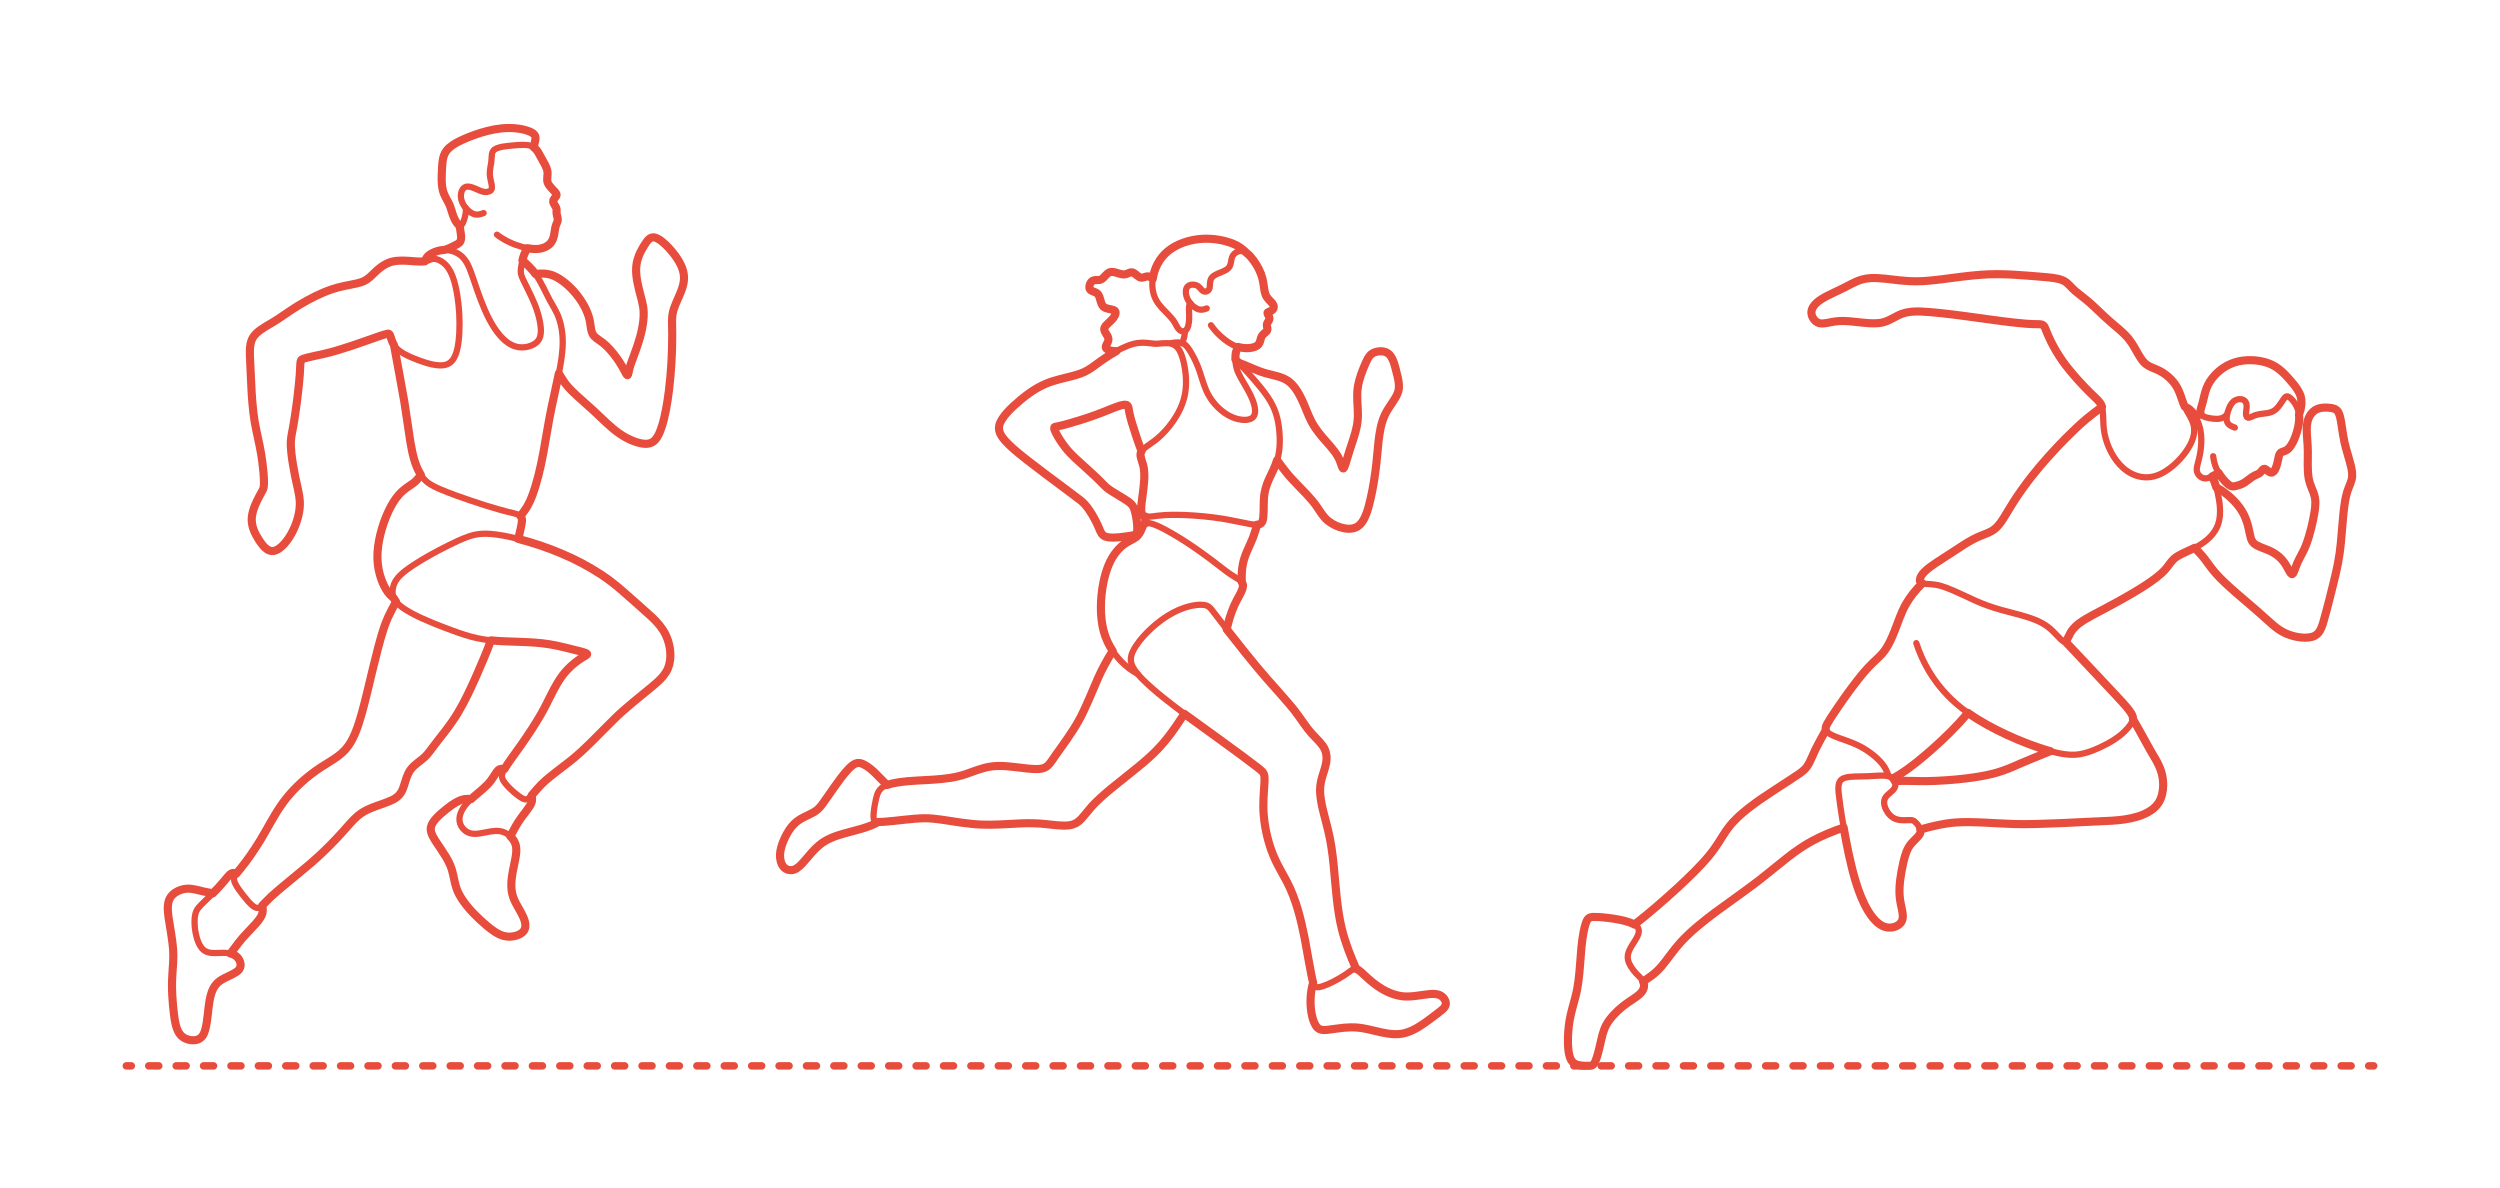 <?xml version="1.0" encoding="utf-8"?>
<!-- Generator: Adobe Illustrator 25.2.0, SVG Export Plug-In . SVG Version: 6.00 Build 0)  -->
<!DOCTYPE svg PUBLIC "-//W3C//DTD SVG 1.1//EN" "http://www.w3.org/Graphics/SVG/1.1/DTD/svg11.dtd">
<svg version="1.1" xmlns:x="http://ns.adobe.com/Extensibility/1.0/" xmlns:i="http://ns.adobe.com/AdobeIllustrator/10.0/" xmlns:graph="http://ns.adobe.com/Graphs/1.0/"
	 xmlns="http://www.w3.org/2000/svg" xmlns:xlink="http://www.w3.org/1999/xlink" x="0px" y="0px" width="1000px" height="475px"
	 viewBox="0 0 1000 475" enable-background="new 0 0 1000 475" xml:space="preserve">
<g id="FILL-BACKGROUND">
	<rect y="0" fill="#FFFFFF" width="1000" height="475"/>
</g>
<g id="N-TEXT">
</g>
<g id="N-DIMENSIONS">
</g>
<g id="_x32_D_x24_AG-GUIDES">
</g>
<g id="_x32_D_x24_AG-DIAGRAM">
	<g id="POLYLINE_342_">
		<g>
			<g>
				
					<line fill="none" stroke="#E74C3C" stroke-width="3" stroke-linecap="round" stroke-linejoin="round" x1="50.53" y1="426.35" x2="52.53" y2="426.35"/>
				
					<line fill="none" stroke="#E74C3C" stroke-width="3" stroke-linecap="round" stroke-linejoin="round" stroke-dasharray="3.986,6.976" x1="59.506" y1="426.35" x2="943.982" y2="426.35"/>
				
					<line fill="none" stroke="#E74C3C" stroke-width="3" stroke-linecap="round" stroke-linejoin="round" x1="947.47" y1="426.35" x2="949.47" y2="426.35"/>
			</g>
		</g>
	</g>
</g>
<g id="_x32_D_x24_AG-DETAILS-DIAGRAM">
</g>
<g id="_x32_D_x24_AG-SPORTS">
	<g id="POLYLINE_276_">
		
			<path fill="none" stroke="#E74C3C" stroke-width="2.5" stroke-linecap="round" stroke-linejoin="round" stroke-miterlimit="10" d="
			M157.214,235.029c-0.685,3.09,0.397,5.272,2.775,7.222c1.39,1.148,2.974,2.103,4.551,2.972c2.715,1.48,5.707,2.792,8.568,3.973
			c2.461,1.01,5.59,2.195,8.092,3.121c3.146,1.146,6.468,2.272,9.741,2.971c7.908,1.719,16.424,1.121,24.444,1.866
			c3.484,0.305,7.025,0.977,10.423,1.799c0.803,0.212,6.995,1.711,7.768,1.976c0.345,0.114,0.716,0.23,1.026,0.425
			c0.061,0.041,0.123,0.087,0.17,0.145l0.004,0.006l0.004,0.006l0.004,0.006l0.004,0.006l0.004,0.006l0.004,0.006l0.003,0.006
			l0.003,0.006l0.003,0.006l0.003,0.006l0.003,0.006l0.003,0.006l0.002,0.006l0.002,0.006l0.002,0.006l0.002,0.006l0.002,0.006
			l0.002,0.006l0.001,0.004l0.001,0.004l0.001,0.004l0.001,0.004l0.001,0.004l0.001,0.004l0,0.004l0,0.004l0,0.004l0,0.004l0,0.004
			l0,0.004l0,0.004l0,0.004l0,0.004l0,0.004l0,0.004l0,0.004l0,0.004l0,0.004l-0.001,0.004l-0.001,0.004l-0.001,0.004l-0.001,0.004
			c-0.015,0.07-0.06,0.129-0.108,0.18c-0.329,0.321-1.108,0.695-1.514,0.945c-3.064,1.849-5.815,4.261-8.025,7.076
			c-3.467,4.521-5.905,10.804-8.771,15.712c-2.346,4.115-5.147,8.313-7.862,12.201c-1.455,2.111-5.666,7.738-6.853,9.897
			c-0.381,0.704-0.769,1.438-0.901,2.236c-0.061,0.39-0.04,0.793,0.062,1.175c0.22,0.818,0.72,1.527,1.231,2.189
			c1.164,1.461,2.545,2.764,3.974,3.961c0.912,0.745,1.865,1.488,2.898,2.057c0.336,0.178,0.692,0.341,1.071,0.395
			c0.213,0.03,0.434,0.019,0.641-0.04c0.258-0.072,0.494-0.207,0.711-0.362c0.311-0.223,0.596-0.497,0.865-0.769
			c1.018-1.055,2.403-2.813,3.407-3.884c2.957-3.279,8.475-7.135,11.963-9.906c7.372-5.719,14.129-13.667,21.019-19.94
			c3.087-2.872,9.682-8.091,12.979-10.85c0.753-0.663,1.594-1.369,2.296-2.085c1.397-1.386,2.642-2.981,3.363-4.828
			c0.679-1.723,0.906-3.602,0.858-5.446c-0.062-2.15-0.501-4.293-1.266-6.302c-0.666-1.761-1.63-3.408-2.788-4.891
			c-0.9-1.161-1.938-2.264-2.993-3.287c-0.886-0.936-10.017-8.91-11.198-9.99c-2.737-2.418-5.658-4.803-8.687-6.84
			c-6.121-4.144-12.869-7.496-19.744-10.193c-5.569-2.159-11.435-4.017-17.267-5.311c-3.5-0.746-7.102-1.391-10.692-1.331
			c-1.923,0.037-3.842,0.379-5.669,0.978c-1.605,0.513-3.229,1.233-4.765,1.927c-2.319,1.064-4.881,2.337-7.143,3.521
			c-4.664,2.486-9.427,5.129-13.65,8.319c-1.467,1.14-2.909,2.393-3.913,3.974C157.805,233.05,157.425,234.024,157.214,235.029z"/>
	</g>
	<g id="POLYLINE_277_">
		
			<path fill="none" stroke="#E74C3C" stroke-width="2.5" stroke-linecap="round" stroke-linejoin="round" stroke-miterlimit="10" d="
			M201.767,307.57l-0.667-0.064c-0.509-0.044-1.055-0.012-1.494,0.274c-0.446,0.289-0.775,0.726-1.081,1.152
			c-0.629,0.914-1.375,2.177-2.03,3.063c-0.487,0.671-1.04,1.312-1.62,1.903c-2.703,2.764-6.245,5.062-8.691,8.076
			c-0.579,0.723-1.102,1.502-1.517,2.331c-0.636,1.27-1.035,2.712-0.85,4.139c0.181,1.428,0.962,2.747,2.059,3.667
			c0.777,0.654,1.72,1.111,2.718,1.305c1.234,0.238,2.511,0.09,3.74-0.11c2.42-0.391,5.024-1.198,7.491-0.867
			c1.374,0.194,2.691,0.768,3.785,1.619c1.27,0.988,2.273,2.365,2.67,3.936c0.464,1.835,0.168,3.761-0.181,5.591
			c-0.653,3.177-1.525,6.813-1.574,10.043c-0.041,1.805,0.166,3.638,0.798,5.337c0.964,2.704,2.827,5.194,3.976,7.814
			c0.547,1.292,1.018,2.713,0.796,4.131c-0.083,0.5-0.275,0.984-0.574,1.394c-0.708,0.959-1.818,1.533-2.93,1.895
			c-1.629,0.514-3.408,0.595-5.064,0.159c-2.621-0.697-4.81-2.439-6.865-4.138c-3.713-3.163-7.278-6.653-9.981-10.735
			c-0.768-1.181-1.447-2.441-1.935-3.765c-0.676-1.755-1.097-4.054-1.503-5.895c-0.286-1.27-0.638-2.553-1.147-3.752
			c-0.929-2.202-2.287-4.305-3.608-6.294c-0.849-1.304-2.266-3.293-3.013-4.626c-0.383-0.673-0.739-1.378-0.965-2.121
			c-0.219-0.714-0.3-1.481-0.151-2.217c0.269-1.301,1.1-2.402,1.959-3.382c1.242-1.384,2.708-2.602,4.154-3.766
			c1.565-1.237,3.2-2.462,5.01-3.319c0.746-0.348,1.535-0.628,2.35-0.755c0.858-0.137,1.739-0.11,2.596,0.014"/>
	</g>
	<g id="POLYLINE_278_">
		
			<path fill="none" stroke="#E74C3C" stroke-width="2.5" stroke-linecap="round" stroke-linejoin="round" stroke-miterlimit="10" d="
			M204.098,334.469c1.329-2.475,2.781-5.266,4.454-7.508c0.951-1.299,2.235-2.871,3.116-4.209c0.287-0.441,0.566-0.905,0.78-1.387
			c0.161-0.36,0.281-0.742,0.332-1.133c0.056-0.416,0.034-0.841-0.019-1.256l-0.119-0.855"/>
	</g>
	<g id="POLYLINE_279_">
		
			<path fill="none" stroke="#E74C3C" stroke-width="2.5" stroke-linecap="round" stroke-linejoin="round" stroke-miterlimit="10" d="
			M158.398,240.665c-0.886,1.697-2.334,4.346-3.084,6.021c-0.646,1.411-1.258,2.98-1.759,4.45
			c-3.095,9.405-6.078,24.226-8.743,33.822c-0.771,2.759-1.622,5.603-2.724,8.247c-0.774,1.847-1.695,3.665-2.88,5.284
			c-1.179,1.637-2.687,3.021-4.317,4.199c-1.738,1.283-4.71,3.021-6.533,4.215c-1.622,1.056-3.239,2.227-4.751,3.434
			c-4.308,3.446-8.218,7.458-11.325,12.028c-2.764,3.995-5.665,9.601-8.189,13.768c-2.39,3.914-5.044,7.782-7.934,11.345
			c-0.521,0.655-1.675,1.896-2.098,2.621c-0.272,0.445-0.464,0.952-0.464,1.479c-0.002,0.546,0.164,1.079,0.373,1.579
			c0.354,0.831,0.852,1.608,1.361,2.351c1.225,1.722,2.582,3.477,3.97,5.07c0.74,0.814,1.518,1.638,2.47,2.205
			c0.418,0.242,0.896,0.431,1.387,0.386c0.36-0.031,0.698-0.182,0.999-0.376c0.526-0.342,0.988-0.816,1.426-1.262
			c1.297-1.398,2.804-2.875,4.236-4.124c5.104-4.494,13.5-10.979,18.414-15.641c2.974-2.772,6.017-5.905,8.741-8.927
			c0.978-1.095,3.589-4.104,4.629-5.114c1.419-1.425,3.035-2.682,4.836-3.587c3.063-1.571,6.97-2.558,10.1-3.977
			c0.768-0.356,1.523-0.772,2.192-1.295c0.656-0.509,1.225-1.135,1.664-1.84c0.519-0.822,0.867-1.744,1.169-2.664
			c0.695-2.139,1.298-4.677,2.657-6.499c0.796-1.078,1.828-1.969,2.875-2.795c0.86-0.675,2.131-1.609,2.901-2.369
			c0.637-0.616,1.219-1.318,1.756-2.023c3.769-5.159,8.324-10.279,11.548-15.807c2.734-4.563,5.144-9.821,7.309-14.693
			c1.962-4.451,4.095-9.47,5.761-14.029"/>
	</g>
	<g id="POLYLINE_280_">
		
			<path fill="none" stroke="#E74C3C" stroke-width="2.5" stroke-linecap="round" stroke-linejoin="round" stroke-miterlimit="10" d="
			M94.469,349.507c-0.381-0.137-0.774-0.326-1.185-0.336c-0.24-0.008-0.478,0.058-0.69,0.17c-0.678,0.374-1.202,1.007-1.709,1.579
			c-1.068,1.28-2.28,2.783-3.423,3.991c-1.649,1.807-5.292,5.323-7.07,7.078c-0.671,0.68-1.323,1.407-1.752,2.267
			c-0.447,0.878-0.657,1.86-0.751,2.835c-0.213,2.48,0.067,5,0.665,7.411c0.447,1.689,1.054,3.4,2.167,4.772
			c0.625,0.77,1.485,1.335,2.435,1.616c1.852,0.553,3.921,0.263,5.825,0.241c1.888-0.013,3.946,0.151,5.49,1.349
			c1.052,0.837,1.771,2.16,1.771,3.517c-0.003,0.552-0.15,1.108-0.45,1.574c-0.433,0.668-1.1,1.145-1.769,1.555
			c-2.089,1.249-4.625,2.038-6.532,3.585c-0.803,0.656-1.476,1.469-1.991,2.368c-0.806,1.401-1.253,2.984-1.567,4.561
			c-0.778,3.904-0.804,8.53-1.877,12.372c-0.264,0.882-0.599,1.771-1.17,2.504c-0.378,0.484-0.866,0.883-1.421,1.146
			c-0.826,0.394-1.763,0.491-2.668,0.433c-1.054-0.068-2.103-0.351-3.028-0.866c-0.651-0.362-1.24-0.844-1.712-1.421
			c-0.495-0.605-0.865-1.308-1.157-2.03c-0.448-1.115-0.727-2.31-0.944-3.49c-0.391-2.184-0.618-4.645-0.826-6.858
			c-0.237-2.861-0.397-5.868-0.334-8.735c0.033-2.582,0.496-6.99,0.532-9.574c0.157-4.841-1.202-11.36-1.923-16.172
			c-0.205-1.503-0.378-3.054-0.272-4.571c0.069-0.964,0.259-1.936,0.68-2.811c0.496-1.045,1.335-1.897,2.289-2.537
			c1.474-0.977,3.232-1.54,5.002-1.574c1.929-0.055,4.247,0.668,6.124,1.085c0.242,0.063,3.549,0.724,3.897,0.795"/>
	</g>
	<g id="POLYLINE_281_">
		
			<path fill="none" stroke="#E74C3C" stroke-width="2.5" stroke-linecap="round" stroke-linejoin="round" stroke-miterlimit="10" d="
			M92.185,381.425l3.281-4.358c1.84-2.437,4.702-5.195,6.747-7.477c0.73-0.832,1.457-1.704,2.031-2.652
			c0.325-0.538,0.594-1.12,0.728-1.736c0.136-0.603,0.143-1.23,0.1-1.843l-0.103-1.22"/>
	</g>
	<g id="POLYLINE_282_">
		
			<path fill="none" stroke="#E74C3C" stroke-width="2.5" stroke-linecap="round" stroke-linejoin="round" stroke-miterlimit="10" d="
			M207.209,215.508c0.293-0.837,0.52-1.739,0.712-2.606c0.17-0.831,0.586-2.636,0.717-3.445c0.094-0.585,0.167-1.187,0.11-1.78
			c-0.035-0.351-0.125-0.706-0.326-1c-0.201-0.298-0.501-0.516-0.818-0.679c-0.584-0.296-1.245-0.463-1.877-0.627
			c-7.721-1.791-15.662-4.462-23.132-7.119c-2.198-0.806-4.69-1.751-6.834-2.682c-1.196-0.527-2.427-1.102-3.538-1.791
			c-1.124-0.689-2.149-1.551-2.977-2.579c-1.224-1.503-2.107-3.267-2.797-5.07c-1.144-3.008-1.774-6.243-2.318-9.407l-2.385-15.861
			c-0.196-1.516-3.784-20.737-4.162-22.827"/>
	</g>
	<g id="POLYLINE_283_">
		
			<path fill="none" stroke="#E74C3C" stroke-width="2.5" stroke-linecap="round" stroke-linejoin="round" stroke-miterlimit="10" d="
			M168.324,189.927l-0.807,1.099c-0.439,0.585-0.921,1.148-1.469,1.634c-0.647,0.6-1.971,1.438-2.71,1.958
			c-1.37,0.941-2.688,2.002-3.79,3.251c-1.665,1.889-2.947,4.103-4.043,6.361c-1.477,3.083-2.612,6.376-3.415,9.699
			c-0.717,3.025-1.185,6.144-1.132,9.258c0.053,2.931,0.585,5.867,1.589,8.623c0.633,1.696,1.404,3.379,2.452,4.862
			c0.733,1.016,1.664,1.89,2.596,2.721"/>
	</g>
	<g id="POLYLINE_284_">
		
			<path fill="none" stroke="#E74C3C" stroke-width="2.5" stroke-linecap="round" stroke-linejoin="round" stroke-miterlimit="10" d="
			M214.172,109.59c1.579-0.174,3.198-0.272,4.771-0.006c1.307,0.21,2.564,0.681,3.726,1.308c6.108,3.333,12.32,11.214,13.374,18.167
			c0.16,0.955,0.33,2.579,0.594,3.489c0.175,0.647,0.458,1.274,0.903,1.78c0.487,0.566,1.108,1.015,1.714,1.445
			c1.131,0.776,2.321,1.627,3.298,2.589c2,1.938,3.727,4.167,5.254,6.491c0.848,1.266,1.696,2.87,2.411,4.224
			c0.157,0.277,0.316,0.578,0.521,0.822c0.044,0.05,0.092,0.1,0.149,0.134l0.005,0.003l0.005,0.003l0.005,0.003l0.005,0.002
			l0.005,0.002l0.005,0.002l0.005,0.002l0.005,0.002l0.005,0.002l0.005,0.002l0.005,0.001l0.005,0.001l0.005,0.001l0.005,0.001
			l0.005,0.001l0.005,0.001l0.004,0.001l0.004,0l0.004,0l0.004,0l0.004,0l0.004,0l0.004,0l0.004,0l0.003,0l0.003-0.001l0.003-0.001
			l0.003-0.001l0.003-0.001l0.003-0.001l0.003-0.001l0.003-0.001l0.003-0.001l0.003-0.001l0.003-0.001l0.003-0.001l0.003-0.002
			l0.003-0.002l0.003-0.002l0.003-0.002l0.003-0.002l0.003-0.002l0.003-0.002l0.003-0.002l0.003-0.002l0.003-0.002l0.003-0.002
			l0.003-0.003l0.003-0.003l0.003-0.003l0.003-0.003c0.12-0.126,0.175-0.367,0.222-0.534c0.149-0.612,0.311-1.507,0.479-2.112
			c0.224-0.845,0.529-1.751,0.819-2.577c1.494-4.043,3.288-8.644,4.119-12.855c0.477-2.333,0.831-4.732,0.741-7.118
			c-0.088-2.872-1.195-6.269-1.878-9.061c-0.922-3.838-1.723-7.943-0.599-11.823c0.575-2.056,1.571-3.984,2.707-5.783
			c0.572-0.881,1.133-1.821,1.92-2.529c0.304-0.268,0.654-0.494,1.045-0.61c0.354-0.107,0.733-0.114,1.096-0.046
			c1.086,0.219,2.045,0.874,2.915,1.532c2.047,1.618,3.794,3.608,5.351,5.692c2.107,2.878,3.936,6.336,3.527,10.01
			c-0.277,3.091-2.048,6.405-3.223,9.243c-0.488,1.183-0.953,2.415-1.209,3.671c-0.258,1.237-0.317,2.526-0.311,3.788l0.083,5.149
			c0.006,7.355-0.427,14.967-1.329,22.265c-0.624,4.785-1.383,9.676-2.827,14.288c-0.468,1.437-1.007,2.879-1.795,4.175
			c-0.577,0.942-1.345,1.815-2.364,2.285c-0.733,0.345-1.554,0.465-2.359,0.456c-1.141-0.015-2.273-0.252-3.363-0.575
			c-2.594-0.79-5.034-2.081-7.248-3.635c-3.352-2.338-6.921-6.008-9.929-8.803c-0.889-0.833-5.871-5.279-6.885-6.19
			c-1.436-1.33-2.908-2.727-4.14-4.249c-1.159-1.407-2.176-3.114-3.107-4.685"/>
	</g>
	<g id="POLYLINE_285_">
		
			<path fill="none" stroke="#E74C3C" stroke-width="2.5" stroke-linecap="round" stroke-linejoin="round" stroke-miterlimit="10" d="
			M169.925,104.548c0.577-0.084,1.14-0.269,1.677-0.492c0.433-0.175,0.908-0.391,1.37-0.477c0.299-0.059,0.607-0.069,0.91-0.038
			c1.144,0.125,2.209,0.659,3.14,1.315c1.817,1.275,3.029,3.222,3.849,5.253c1.049,2.598,1.613,5.413,2.069,8.169
			c0.754,4.794,1.025,9.745,0.796,14.593c-0.145,2.645-0.372,5.346-1.127,7.896c-0.536,1.753-1.384,3.574-2.995,4.571
			c-1.089,0.666-2.402,0.846-3.659,0.821c-2.047-0.052-4.065-0.579-6.009-1.189c-2.714-0.901-5.459-1.918-7.987-3.262
			c-1.55-0.849-3.072-1.874-4.13-3.315c-0.579-0.788-0.96-1.707-1.269-2.629c-0.141-0.398-0.406-1.323-0.578-1.694
			c-0.054-0.121-0.114-0.242-0.193-0.349c-0.064-0.088-0.146-0.166-0.245-0.211c-0.198-0.09-0.424-0.051-0.63-0.011
			c-1.052,0.236-2.214,0.642-3.242,0.979c-6.857,2.374-14.925,5.424-21.962,7.037c-1.848,0.442-6.59,1.364-8.315,1.959
			c-0.259,0.097-0.526,0.2-0.744,0.375c-0.26,0.203-0.366,0.531-0.423,0.845c-0.068,0.368-0.089,0.771-0.11,1.145
			c-0.172,5.29-0.869,10.922-1.531,16.175c-0.469,3.668-1.161,8.013-1.898,11.644c-0.16,0.89-0.295,1.83-0.346,2.733
			c-0.096,1.599,0.03,3.241,0.193,4.832c0.342,3.185,0.944,6.532,1.579,9.674c0.61,3.149,1.862,7.388,1.813,10.58
			c-0.022,3.703-1.113,7.358-2.697,10.682c-0.885,1.815-1.968,3.568-3.286,5.102c-0.798,0.919-1.69,1.783-2.734,2.419
			c-0.725,0.436-1.554,0.766-2.412,0.741c-0.626-0.017-1.231-0.242-1.76-0.567c-1.352-0.851-2.324-2.178-3.207-3.482
			c-1.072-1.633-2.065-3.362-2.643-5.237c-0.405-1.306-0.59-2.69-0.489-4.056c0.128-1.717,0.669-3.386,1.311-4.975
			c0.815-2.031,1.955-4.034,3.003-5.954c0.155-0.302,0.292-0.621,0.376-0.951c0.215-0.875,0.19-1.802,0.186-2.697
			c-0.093-3.484-0.518-7.021-1.052-10.462c-0.438-2.851-1.422-7.171-2.028-10.017c-0.954-4.385-1.468-9.027-1.753-13.505
			c-0.133-2.991-0.739-14.262-0.811-17.027c-0.011-0.728-0.003-1.504,0.05-2.23c0.078-1.06,0.252-2.129,0.636-3.123
			c0.265-0.693,0.64-1.345,1.106-1.923c0.715-0.891,1.608-1.634,2.532-2.299c2.15-1.522,5.002-2.981,7.18-4.466
			c2.429-1.645,5.849-4.019,8.322-5.489c4.132-2.471,8.491-4.725,13.06-6.269c1.636-0.55,3.39-0.986,5.08-1.341
			c1.495-0.319,4.401-0.833,5.83-1.246c1.086-0.297,2.148-0.726,3.073-1.376c1.397-0.967,2.746-2.499,4.024-3.615
			c1.229-1.096,2.58-2.09,4.084-2.773c2.574-1.218,5.51-1.181,8.293-1.015C165.184,104.426,167.973,104.806,169.925,104.548z"/>
	</g>
	<g id="POLYLINE_286_">
		
			<path fill="none" stroke="#E74C3C" stroke-width="2.5" stroke-linecap="round" stroke-linejoin="round" stroke-miterlimit="10" d="
			M193.444,85.227c-0.663,0.238-1.35,0.498-2.051,0.587c-0.536,0.072-1.089,0.039-1.609-0.11c-0.877-0.255-1.66-0.77-2.353-1.354
			c-1.055-0.907-1.935-2.039-2.502-3.313c-0.655-1.472-0.804-3.228-0.172-4.733c0.286-0.666,0.781-1.293,1.484-1.537
			c0.482-0.168,1.008-0.157,1.507-0.08c0.864,0.139,1.696,0.468,2.498,0.81l1.515,0.672c0.582,0.248,1.187,0.486,1.814,0.585
			c0.457,0.073,0.926,0.071,1.383,0.001c0.537-0.086,1.102-0.272,1.464-0.7c0.204-0.239,0.3-0.55,0.328-0.859
			c0.049-0.564-0.054-1.135-0.16-1.688l-0.455-2.115c-0.12-0.619-0.208-1.258-0.213-1.889c-0.013-0.797,0.081-1.608,0.207-2.394
			l0.311-1.818c0.225-1.218,0.157-2.363,0.312-3.52c0.06-0.389,0.16-0.779,0.346-1.128c0.342-0.663,1.008-1.073,1.68-1.348
			c1.505-0.597,3.159-0.773,4.756-0.953c2.193-0.177,4.608-0.509,6.803-0.363c0.974,0.074,1.971,0.254,2.829,0.743
			c0.622,0.354,1.138,0.87,1.569,1.436c0.726,0.908,2.232,3.866,2.836,4.915c0.462,0.852,0.92,1.736,1.203,2.665
			c0.162,0.527,0.257,1.079,0.252,1.631c0.003,1.104-0.317,2.268-0.05,3.36c0.195,0.794,0.697,1.47,1.213,2.087
			c0.526,0.629,1.333,1.404,1.865,2.028c0.125,0.149,0.249,0.308,0.349,0.476c0.146,0.238,0.247,0.523,0.184,0.803
			c-0.038,0.184-0.135,0.35-0.243,0.502c-0.364,0.513-0.885,0.963-1.053,1.589c-0.092,0.347,0.005,0.71,0.143,1.031
			c0.285,0.664,0.767,1.248,1.041,1.917c0.217,0.52,0.138,1.094,0.121,1.641c-0.021,0.65,0.193,1.342,0.334,1.97
			c0.123,0.548,0.227,1.127,0.083,1.681c-0.125,0.511-0.401,1.026-0.587,1.517c-0.186,0.471-0.304,0.973-0.392,1.471l-0.341,2.153
			c-0.172,0.965-0.401,1.946-0.89,2.805c-0.7,1.241-1.9,2.142-3.221,2.64c-1.145,0.438-2.383,0.591-3.604,0.572
			c-1.701-0.029-3.394-0.366-5.029-0.818c-3.632-1.024-7.149-2.619-10.15-4.925"/>
	</g>
	<g id="POLYLINE_287_">
		
			<path fill="none" stroke="#E74C3C" stroke-width="2.5" stroke-linecap="round" stroke-linejoin="round" stroke-miterlimit="10" d="
			M169.925,104.548c0.249-0.638,0.518-1.308,0.977-1.828c0.351-0.411,0.785-0.747,1.236-1.039c0.625-0.402,1.303-0.726,1.999-0.985
			c1.316-0.488,2.726-0.752,4.131-0.702c2.508,0.089,5.018,1.083,6.792,2.878c1.154,1.169,1.955,2.64,2.604,4.137
			c0.765,1.684,2.574,7.249,3.225,9.082c1.829,5.149,3.822,10.398,6.794,15.007c1.444,2.201,3.139,4.306,5.282,5.863
			c1.341,0.971,2.891,1.699,4.543,1.912c1.74,0.229,3.545-0.021,5.159-0.709c0.905-0.392,1.77-0.933,2.416-1.688
			c1.162-1.335,1.342-3.199,1.253-4.9c-0.121-2.247-0.643-4.468-1.299-6.614c-1.22-4.146-3.637-8.697-5.547-12.59
			c-0.422-0.905-0.88-1.841-1.084-2.824c-0.14-0.669-0.13-1.365-0.059-2.042c0.109-1.071,0.378-2.254,0.614-3.308
			c0.128-0.56,0.276-1.18,0.458-1.723c0.369-1.127,0.923-2.194,1.537-3.206"/>
	</g>
	<g id="POLYLINE_288_">
		
			<path fill="none" stroke="#E74C3C" stroke-width="2.5" stroke-linecap="round" stroke-linejoin="round" stroke-miterlimit="10" d="
			M208.174,206.388c0.882-1.162,1.892-2.473,2.625-3.723c0.682-1.139,1.257-2.366,1.752-3.597
			c3.954-10.086,5.357-22.017,7.356-32.631l3.696-17.345c0.786-4.074,1.51-8.281,1.493-12.44c-0.018-2.987-0.412-6.003-1.341-8.848
			c-0.48-1.49-1.152-2.936-1.915-4.301c-0.382-0.675-1.702-2.966-2.033-3.597c-0.405-0.732-2.055-4.06-2.467-4.875
			c-0.874-1.706-1.819-3.502-2.91-5.075c-1.499-2.194-3.47-4.058-5.46-5.802"/>
	</g>
	<g id="POLYLINE_289_">
		
			<path fill="none" stroke="#E74C3C" stroke-width="2.5" stroke-linecap="round" stroke-linejoin="round" stroke-miterlimit="10" d="
			M186.358,83.276c0.083,1.227-0.116,2.459-0.434,3.641c-0.209,0.768-0.436,1.554-0.789,2.27c-0.149,0.29-0.319,0.581-0.568,0.796
			c-0.125,0.106-0.279,0.187-0.445,0.194c-0.253,0.011-0.486-0.121-0.681-0.269c-0.619-0.499-1.053-1.223-1.432-1.912
			c-1.194-2.185-1.48-4.843-2.675-7.028l-1.057-1.96c-0.482-0.923-0.91-1.894-1.157-2.908c-0.491-2.021-0.489-4.145-0.434-6.212
			c0.096-1.831,0.122-3.991,0.409-5.797c0.211-1.32,0.63-2.639,1.437-3.72c0.644-0.873,1.476-1.596,2.358-2.219
			c1.259-0.885,2.662-1.599,4.058-2.241c3.262-1.471,6.702-2.711,10.174-3.58c3.498-0.878,7.141-1.338,10.746-1.035
			c1.858,0.156,3.729,0.48,5.487,1.114c0.653,0.243,1.306,0.531,1.865,0.952c0.301,0.23,0.578,0.506,0.754,0.845
			c0.146,0.279,0.209,0.596,0.215,0.909c0.006,0.231-0.017,0.467-0.049,0.695c-0.124,0.795-0.491,2.302-0.663,3.108"/>
	</g>
	<g id="POLYLINE_290_">
		
			<path fill="none" stroke="#E74C3C" stroke-width="2.5" stroke-linecap="round" stroke-linejoin="round" stroke-miterlimit="10" d="
			M177.516,99.997c1.866-0.419,3.709-1.426,5.394-2.321c0.536-0.309,1.062-0.713,1.3-1.303c0.157-0.382,0.207-0.801,0.221-1.211
			c0.028-1.136-0.22-2.375-0.383-3.499c-0.087-0.526-0.197-1.071-0.337-1.585"/>
	</g>
	<g id="POLYLINE_291_">
		
			<path fill="none" stroke="#E74C3C" stroke-width="2.5" stroke-linecap="round" stroke-linejoin="round" stroke-miterlimit="10" d="
			M653.809,369.845c5.953-4.602,11.987-9.891,17.537-14.978c4.296-3.997,8.741-8.243,12.473-12.766
			c1.23-1.495,2.405-3.141,3.456-4.768c1.267-1.955,2.922-4.757,4.344-6.555c2.211-2.844,4.975-5.261,7.796-7.483
			c5.867-4.631,14.107-9.536,20.31-13.77c0.725-0.514,1.462-1.068,2.096-1.693c0.837-0.809,1.478-1.803,2.003-2.837
			c0.749-1.462,1.616-3.598,2.335-5.073c1.092-2.297,2.983-5.647,4.223-7.887"/>
	</g>
	<g id="POLYLINE_292_">
		
			<path fill="none" stroke="#E74C3C" stroke-width="2.5" stroke-linecap="round" stroke-linejoin="round" stroke-miterlimit="10" d="
			M657.267,392.613c1.418-0.938,3.059-2.007,4.356-3.084c1.038-0.848,2.015-1.801,2.889-2.818c2.579-3.055,5.104-6.893,7.821-9.825
			c4.133-4.514,9.086-8.389,13.966-12.064c3.757-2.736,13.841-9.944,17.364-12.683l11.523-9.25c3.023-2.342,6.218-4.59,9.584-6.41
			c4.03-2.205,8.377-3.953,12.718-5.441"/>
	</g>
	<g id="POLYLINE_293_">
		
			<path fill="none" stroke="#E74C3C" stroke-width="2.5" stroke-linecap="round" stroke-linejoin="round" stroke-miterlimit="10" d="
			M653.809,369.845c-1.216-0.687-2.58-1.107-3.924-1.469c-2.794-0.72-5.717-1.118-8.586-1.4c-1.329-0.113-2.713-0.233-4.047-0.179
			c-0.359,0.021-0.723,0.062-1.067,0.17c-0.264,0.083-0.516,0.212-0.728,0.391c-0.218,0.183-0.394,0.413-0.54,0.657
			c-0.254,0.429-0.433,0.909-0.595,1.38c-0.331,0.984-0.577,2.046-0.787,3.063c-1.739,8.649-1.056,17.966-3.389,26.513
			c-0.728,2.843-1.802,6.371-2.276,9.236c-0.52,3.071-0.733,6.245-0.644,9.359c0.063,1.624,0.179,3.28,0.607,4.853
			c0.318,1.156,0.888,2.313,1.934,2.968c0.537,0.345,1.153,0.553,1.772,0.69c1.17,0.259,2.429,0.272,3.625,0.273
			c0.762-0.006,1.607,0.045,2.193-0.531c0.307-0.293,0.521-0.671,0.706-1.049c0.904-2.019,1.41-4.34,1.938-6.487
			c0.619-2.685,1.178-5.858,2.527-8.28c1.439-2.615,3.547-4.812,5.791-6.752c1.635-1.428,3.936-2.919,5.738-4.146
			c1.081-0.763,2.201-1.568,2.919-2.703c0.387-0.609,0.648-1.311,0.679-2.036c0.031-0.627-0.121-1.257-0.419-1.809
			c-0.668-1.221-1.89-2.186-2.805-3.215c-0.817-0.884-1.573-1.847-2.189-2.883c-0.481-0.809-0.878-1.685-1.053-2.614
			c-0.114-0.598-0.131-1.219-0.04-1.821c0.085-0.577,0.272-1.139,0.498-1.675c0.755-1.81,2.116-3.575,3.054-5.291
			c0.444-0.84,0.853-1.755,0.831-2.723c-0.008-0.449-0.116-0.902-0.359-1.283C654.847,370.53,654.335,370.152,653.809,369.845z"/>
	</g>
	<g id="POLYLINE_294_">
		
			<path fill="none" stroke="#E74C3C" stroke-width="2.5" stroke-linecap="round" stroke-linejoin="round" stroke-miterlimit="10" d="
			M755.485,310.496c-0.494-1.357-1.045-2.724-1.846-3.931c-1.089-1.657-2.545-3.054-4.062-4.317
			c-1.617-1.329-3.374-2.52-5.215-3.516c-1.478-0.799-3.071-1.471-4.644-2.059c-1.933-0.732-4.864-1.645-6.714-2.529
			c-0.558-0.267-1.117-0.565-1.615-0.935c-0.467-0.352-0.929-0.793-1.068-1.381c-0.123-0.529,0.04-1.073,0.246-1.56
			c0.156-0.369,0.356-0.737,0.554-1.085c1.038-1.794,2.567-4.023,3.721-5.765c2.46-3.606,5.393-7.721,8.076-11.156
			c1.868-2.379,3.883-4.827,6.061-6.926l2.667-2.538c0.82-0.799,1.62-1.659,2.289-2.589c1.735-2.433,2.917-5.259,4.021-8.022
			c1.22-3.132,2.653-7.337,4.284-10.24c1.769-3.193,4.124-6.061,6.73-8.608"/>
	</g>
	<g id="POLYLINE_295_">
		
			<path fill="none" stroke="#E74C3C" stroke-width="2.5" stroke-linecap="round" stroke-linejoin="round" stroke-miterlimit="10" d="
			M757.235,311.379l2.718-1.672c4.542-2.852,8.742-6.413,12.778-9.933c5.089-4.526,10.116-9.368,14.444-14.634"/>
	</g>
	<g id="POLYLINE_296_">
		
			<path fill="none" stroke="#E74C3C" stroke-width="2.5" stroke-linecap="round" stroke-linejoin="round" stroke-miterlimit="10" d="
			M757.962,312.485c4.139-0.343,8.854,0.049,13.009-0.04c5.091-0.093,10.358-0.471,15.415-1.07c3.622-0.449,7.386-1.018,10.92-1.928
			c2.575-0.66,5.137-1.576,7.583-2.618c4.077-1.861,11.075-4.627,15.241-6.369"/>
	</g>
	<g id="POLYLINE_297_">
		
			<path fill="none" stroke="#E74C3C" stroke-width="2.5" stroke-linecap="round" stroke-linejoin="round" stroke-miterlimit="10" d="
			M768.13,331.823c4.566-1.281,9.262-2.452,14.001-2.802c6.57-0.541,17.14,0.452,23.813,0.61c9.458,0.305,28.879-0.934,38.532-1.313
			c3.494-0.21,7.038-0.615,10.4-1.623c2.011-0.607,3.993-1.43,5.714-2.649c1.131-0.802,2.147-1.793,2.89-2.969
			c1.303-2.069,1.795-4.556,1.82-6.976c0.011-1.761-0.225-3.531-0.719-5.222c-0.513-1.772-1.346-3.458-2.255-5.058
			c-2.783-4.539-6.381-11.569-9.124-16.144"/>
	</g>
	<g id="POLYLINE_298_">
		
			<path fill="none" stroke="#E74C3C" stroke-width="2.5" stroke-linecap="round" stroke-linejoin="round" stroke-miterlimit="10" d="
			M768.225,332.735c0.039-0.404-0.045-0.811-0.186-1.189c-0.228-0.607-0.592-1.158-0.989-1.667
			c-0.384-0.474-0.898-1.085-1.383-1.449c-0.338-0.252-0.757-0.36-1.173-0.385c-0.861-0.045-1.989,0.061-2.853,0.056
			c-1.056,0.002-2.132-0.086-3.138-0.422c-1.871-0.612-3.29-2.179-4.142-3.91c-0.543-1.14-0.905-2.451-0.635-3.711
			c0.213-0.968,0.91-1.729,1.631-2.368c1.036-0.937,2.435-1.821,2.741-3.279c0.235-1.031-0.041-2.184-0.783-2.951
			c-0.454-0.477-1.074-0.761-1.703-0.93c-0.743-0.198-1.523-0.263-2.289-0.287c-1.687-0.07-4.23,0.177-5.935,0.253
			c-1.119,0.063-4.193,0.105-5.345,0.124c-1.348,0.056-2.747,0.101-4.047,0.493c-0.651,0.199-1.294,0.513-1.743,1.038
			c-0.47,0.545-0.697,1.252-0.801,1.953c-0.146,0.999-0.087,2.032-0.002,3.035c0.726,6.441,1.874,13.202,3.073,19.577
			c1.264,6.392,2.692,13.028,4.853,19.177c1.365,3.809,3.024,7.605,5.492,10.838c1.696,2.187,4.046,4.34,6.975,4.337
			c1.54,0.001,3.134-0.525,4.23-1.635c0.338-0.347,0.619-0.756,0.799-1.207c0.177-0.442,0.259-0.919,0.281-1.393
			c0.068-1.685-0.549-3.875-0.862-5.538c-0.905-4.352-0.38-8.862,0.426-13.189c0.552-2.7,1.059-5.507,2.182-8.038
			c0.372-0.818,0.828-1.607,1.379-2.317c0.717-0.934,1.725-1.823,2.543-2.67C767.44,334.42,768.122,333.67,768.225,332.735z"/>
	</g>
	<g id="POLYLINE_299_">
		
			<path fill="none" stroke="#E74C3C" stroke-width="2.5" stroke-linecap="round" stroke-linejoin="round" stroke-miterlimit="10" d="
			M766.524,257.252c2.521,7.829,6.827,15.096,12.571,20.99c4,4.127,8.698,7.59,13.646,10.496c6.1,3.569,12.602,6.571,19.215,9.056
			c3.5,1.296,7.146,2.494,10.789,3.318c2.19,0.486,4.446,0.844,6.695,0.793c3.681-0.063,7.19-1.425,10.505-2.918
			c4.096-1.925,8.153-4.273,11.14-7.737c0.682-0.805,1.327-1.669,1.795-2.619c0.261-0.528,0.427-1.109,0.312-1.7
			c-0.159-0.824-0.63-1.552-1.094-2.237c-0.7-1.022-1.615-2.058-2.427-2.999c-0.913-1.186-22.039-23.46-23.549-25.112"/>
	</g>
	<g id="POLYLINE_300_">
		
			<path fill="none" stroke="#E74C3C" stroke-width="2.5" stroke-linecap="round" stroke-linejoin="round" stroke-miterlimit="10" d="
			M877.873,219.14l1.828,1.891c0.827,0.874,1.635,1.817,2.352,2.781c1.281,1.755,2.844,3.927,4.263,5.527
			c3.937,4.537,11.812,10.861,16.398,14.892c1.958,1.668,4.777,4.335,6.739,5.993c0.929,0.773,1.917,1.518,2.952,2.143
			c1.654,1.008,3.484,1.719,5.364,2.174c1.905,0.453,3.895,0.697,5.848,0.456c0.776-0.103,1.552-0.291,2.254-0.644
			c0.482-0.242,0.922-0.569,1.295-0.958c0.617-0.64,1.055-1.432,1.401-2.245c0.235-0.553,0.44-1.154,0.62-1.727
			c0.761-2.501,1.714-6.242,2.385-8.782c1.072-4.414,2.815-10.857,3.635-15.278c0.502-2.62,0.884-5.385,1.146-8.04l0.994-11.36
			c0.391-3.571,0.743-7.266,2.064-10.635l0.774-1.949c0.349-0.907,0.633-1.856,0.698-2.83c0.115-1.89-0.39-3.775-0.864-5.59
			l-1.551-5.416c-0.925-3.124-1.501-7.423-2-10.666c-0.205-1.154-0.419-2.339-0.855-3.431c-0.211-0.518-0.496-1.022-0.923-1.392
			c-0.788-0.69-1.883-0.806-2.883-0.928c-1.748-0.178-3.609-0.145-5.218,0.638c-1.016,0.503-1.853,1.327-2.459,2.279
			c-1.082,1.678-1.42,3.692-1.417,5.66c0.007,2.818,0.466,6.154,0.444,8.972c0.028,3.354-0.242,7.634,0.382,10.901
			c0.337,1.812,1.184,3.67,1.847,5.386c0.228,0.614,0.435,1.25,0.566,1.893c0.152,0.732,0.217,1.49,0.223,2.238
			c0.009,1.286-0.157,2.602-0.36,3.871c-0.319,1.941-0.741,3.963-1.201,5.876c-0.619,2.524-1.347,5.101-2.312,7.515
			c-0.627,1.626-1.8,3.75-2.611,5.31c-0.466,0.906-0.906,1.87-1.253,2.828c-0.27,0.717-0.645,1.894-1.003,2.575
			c-0.114,0.204-0.236,0.423-0.438,0.551l-0.007,0.004l-0.007,0.004l-0.007,0.004l-0.007,0.004l-0.007,0.004l-0.007,0.003
			l-0.007,0.003l-0.007,0.003l-0.007,0.003l-0.007,0.003l-0.007,0.002l-0.007,0.002l-0.007,0.002l-0.007,0.002l-0.007,0.002
			l-0.007,0.002l-0.007,0.001l-0.007,0.001l-0.007,0.001l-0.008,0.001l-0.008,0.001l-0.007,0.001l-0.008,0l-0.008,0l-0.008,0
			l-0.008,0l-0.008,0l-0.008-0.001l-0.008-0.001l-0.008-0.001l-0.008-0.001l-0.008-0.001l-0.008-0.002l-0.008-0.002l-0.008-0.002
			l-0.008-0.002l-0.008-0.002l-0.008-0.003l-0.008-0.003l-0.008-0.003l-0.008-0.003l-0.008-0.003l-0.008-0.004l-0.008-0.004
			c-0.13-0.063-0.233-0.168-0.327-0.275c-0.564-0.697-1.11-1.885-1.559-2.669c-0.552-1.003-1.199-1.967-1.97-2.816
			c-0.934-1.04-2.037-1.932-3.232-2.658c-1.479-0.932-3.526-1.65-5.159-2.287c-1.01-0.416-2.062-0.851-2.873-1.603
			c-0.583-0.545-0.956-1.275-1.194-2.029c-0.316-0.99-0.576-2.587-0.811-3.607c-0.556-2.563-1.409-5.102-2.803-7.337
			c-1.168-1.883-2.643-3.586-4.256-5.101c-1.789-1.669-3.794-3.149-5.953-4.302"/>
	</g>
	<g id="POLYLINE_301_">
		
			<path fill="none" stroke="#E74C3C" stroke-width="2.5" stroke-linecap="round" stroke-linejoin="round" stroke-miterlimit="10" d="
			M873.854,162.583c0.563,1.256,1.44,2.695,2.121,3.901c0.52,0.94,1.007,1.921,1.308,2.955c0.306,1.033,0.439,2.121,0.381,3.198
			c-0.094,1.841-0.72,3.619-1.57,5.241c-1.026,1.949-2.346,3.747-3.804,5.394c-1.857,2.079-3.978,3.959-6.366,5.407
			c-1.227,0.737-2.541,1.364-3.92,1.757c-1.281,0.367-2.623,0.536-3.955,0.483c-3.253-0.115-6.356-1.574-8.771-3.716
			c-2.01-1.777-3.609-3.991-4.853-6.359c-1.196-2.291-2.081-4.757-2.588-7.292c-0.511-2.422-0.525-5.18-0.62-7.654
			c-0.064-1.162-0.123-2.362-0.516-3.467c-0.245-0.686-0.643-1.31-1.114-1.863c-1.22-1.378-3.137-3.039-4.423-4.387
			c-3.706-3.764-7.304-7.776-10.358-12.092c-2.265-3.231-4.19-6.752-5.749-10.374c-0.366-0.82-0.77-1.946-1.136-2.767
			c-0.081-0.169-0.173-0.342-0.283-0.495c-0.145-0.204-0.333-0.381-0.558-0.493c-0.55-0.265-1.186-0.261-1.783-0.286
			c-3.193,0.03-6.733-0.314-9.912-0.674c-10.433-1.149-27.285-4.03-37.622-4.419c-2.321-0.023-4.703,0.115-6.905,0.904
			c-2.583,0.938-4.891,2.743-7.576,3.425c-1.236,0.332-2.534,0.426-3.81,0.425c-2.463,0.013-6.148-0.477-8.634-0.72
			c-2.126-0.2-4.318-0.359-6.442-0.077c-1.769,0.195-3.753,0.81-5.505,0.854c-0.491,0.004-0.99-0.052-1.455-0.217
			c-0.458-0.162-0.879-0.421-1.246-0.739c-0.938-0.824-1.58-2.026-1.629-3.283c-0.03-0.826,0.233-1.642,0.656-2.346
			c0.811-1.345,2.088-2.332,3.395-3.165c1.404-0.896,3.061-1.694,4.565-2.419c2.26-1.028,5.391-2.591,7.564-3.755
			c1.278-0.647,2.603-1.25,3.981-1.644c1.131-0.33,2.309-0.513,3.485-0.576c3.465-0.214,8.264,0.536,11.751,0.908
			c2.394,0.259,4.884,0.391,7.291,0.346c2.933-0.044,6.068-0.366,8.987-0.726c4.795-0.613,11.408-1.557,16.172-1.875
			c8.58-0.667,17.771,0.285,26.338,0.99c1.464,0.141,2.998,0.304,4.434,0.634c0.812,0.189,1.623,0.438,2.366,0.821
			c0.851,0.434,1.577,1.078,2.235,1.763c0.68,0.718,1.563,1.682,2.312,2.307c1.332,1.149,3.366,2.633,4.717,3.761
			c1.718,1.384,5.148,4.739,6.798,6.285c1.746,1.669,4.209,3.723,6.068,5.293c1.332,1.156,2.648,2.397,3.764,3.764
			c0.82,0.995,1.542,2.116,2.196,3.227c0.874,1.487,2.18,3.962,3.209,5.308c0.438,0.581,0.931,1.134,1.503,1.585
			c1.156,0.936,2.763,1.497,4.125,2.068c2.967,1.235,5.613,3.293,7.494,5.902c0.948,1.32,1.614,2.832,2.172,4.351l1.113,3.14
			C873.431,161.577,873.647,162.124,873.854,162.583z"/>
	</g>
	<g id="POLYLINE_302_">
		
			<path fill="none" stroke="#E74C3C" stroke-width="2.5" stroke-linecap="round" stroke-linejoin="round" stroke-miterlimit="10" d="
			M884.865,190.554c1.023,2.187,1.774,4.52,2.28,6.88c0.399,1.828,0.709,3.714,0.823,5.582c0.134,2.283,0.012,4.632-0.748,6.806
			c-0.642,1.829-1.75,3.474-3.091,4.864c-1.68,1.743-3.718,3.126-5.856,4.247c-2.402,1.292-5.536,2.411-7.798,3.939
			c-0.989,0.666-1.781,1.583-2.482,2.538c-0.86,1.176-1.809,2.439-2.863,3.444c-1.766,1.701-3.814,3.159-5.837,4.537
			c-4.548,3.059-9.731,5.971-14.551,8.598c-2.193,1.181-8.58,4.479-10.649,5.765c-1.145,0.7-2.298,1.471-3.317,2.348
			c-0.738,0.636-1.43,1.351-1.992,2.15c-0.644,0.902-1.102,1.947-1.593,2.931c-0.206,0.398-0.414,0.813-0.722,1.143
			c-0.147,0.155-0.334,0.289-0.551,0.315l-0.016,0.002l-0.016,0.001l-0.016,0.001l-0.016,0.001l-0.016,0h-0.016l-0.016,0
			l-0.016-0.001l-0.016-0.001l-0.017-0.001l-0.017-0.002l-0.017-0.002l-0.017-0.002l-0.017-0.003l-0.017-0.003l-0.017-0.003
			c-0.198-0.042-0.381-0.14-0.551-0.248c-0.292-0.189-0.559-0.427-0.812-0.664c-1.62-1.596-3.194-3.487-5.008-4.868
			c-3.225-2.491-7.228-3.728-11.098-4.831l-7.822-2.087c-3.591-0.975-7.177-2.288-10.566-3.823
			c-2.889-1.306-8.208-3.886-11.102-4.96c-1.452-0.542-2.959-1.02-4.493-1.259c-1.228-0.201-2.671-0.247-3.915-0.338
			c-0.364-0.032-0.743-0.07-1.1-0.153c-0.267-0.063-0.536-0.151-0.759-0.314c-0.194-0.139-0.334-0.347-0.398-0.576
			c-0.088-0.309-0.064-0.638,0.006-0.948c0.247-1.028,0.912-1.899,1.627-2.654c1.356-1.401,3.004-2.542,4.612-3.635
			c2.668-1.724,8.799-5.714,11.514-7.483c2.075-1.294,4.239-2.541,6.518-3.437c1.85-0.752,3.963-1.435,5.537-2.687
			c1.15-0.906,2.07-2.079,2.898-3.277c1.42-2.083,3.293-5.441,4.672-7.551c2.225-3.474,4.704-6.924,7.248-10.171
			c4.236-5.408,9.067-10.709,13.903-15.592c2.513-2.509,5.304-5.194,8.018-7.481c1.907-1.622,4.206-3.349,6.223-4.84"/>
	</g>
	<g id="POLYLINE_303_">
		
			<path fill="none" stroke="#E74C3C" stroke-width="2.5" stroke-linecap="round" stroke-linejoin="round" stroke-miterlimit="10" d="
			M878.152,166.665c0.332-0.101,0.665-0.222,0.969-0.392c0.398-0.221,0.762-0.503,1.099-0.808"/>
	</g>
	<g id="POLYLINE_304_">
		
			<path fill="none" stroke="#E74C3C" stroke-width="2.5" stroke-linecap="round" stroke-linejoin="round" stroke-miterlimit="10" d="
			M887.445,189.145c-0.802,0.543-1.8,1.008-2.663,1.45c-1.036,0.501-2.217,0.978-3.38,0.682c-0.672-0.173-1.279-0.565-1.75-1.07
			c-0.507-0.541-0.86-1.239-0.929-1.982c-0.093-0.951,0.152-1.903,0.383-2.819c0.583-2.085,1.075-4.295,1.274-6.449
			c0.218-2.239,0.222-4.531-0.182-6.749c-0.308-1.668-0.873-3.298-1.646-4.808c-0.663-1.268-1.457-2.508-2.529-3.47
			c-0.631-0.571-1.412-0.972-2.17-1.347"/>
	</g>
	<g id="POLYLINE_305_">
		
			<path fill="none" stroke="#E74C3C" stroke-width="2.5" stroke-linecap="round" stroke-linejoin="round" stroke-miterlimit="10" d="
			M890.815,165.88c-0.635,0.575-1.334,1.114-2.154,1.391c-0.585,0.203-1.211,0.274-1.827,0.289c-0.991,0.02-1.992-0.105-2.966-0.284
			c-0.885-0.173-1.796-0.362-2.606-0.771c-0.365-0.19-0.718-0.441-0.931-0.8c-0.198-0.334-0.232-0.736-0.202-1.116
			c0.023-0.287,0.08-0.576,0.148-0.855c0.236-0.929,0.625-2.039,0.847-2.97c0.392-1.616,0.855-3.813,1.441-5.345
			c0.353-0.95,0.814-1.874,1.354-2.731c2.289-3.58,5.853-6.403,9.905-7.709c2.159-0.695,4.456-0.958,6.719-0.906
			c2.045,0.053,4.103,0.356,6.055,0.973c1.47,0.461,2.879,1.133,4.15,2.006c1.745,1.186,3.256,2.713,4.653,4.284
			c1.541,1.78,3.213,3.587,4.271,5.709c0.453,0.914,0.765,1.907,0.866,2.924c0.202,1.989-0.235,3.998-0.943,5.851"/>
	</g>
	<g id="POLYLINE_306_">
		
			<path fill="none" stroke="#E74C3C" stroke-width="2.5" stroke-linecap="round" stroke-linejoin="round" stroke-miterlimit="10" d="
			M893.94,171.038c-1.262-0.42-2.73-1.049-3.133-2.44c-0.152-0.508-0.176-1.049-0.146-1.576c0.053-0.836,0.247-1.665,0.498-2.462
			c0.373-1.133,0.832-2.267,1.553-3.225c0.386-0.506,0.866-0.953,1.437-1.244c0.732-0.369,1.583-0.507,2.393-0.384
			c0.456,0.072,0.909,0.24,1.258,0.548c0.452,0.394,0.699,0.973,0.798,1.555c0.161,0.911-0.043,1.92-0.15,2.83
			c-0.072,0.675-0.153,1.425,0.207,2.034c0.119,0.196,0.309,0.358,0.538,0.403c0.171,0.035,0.349,0.012,0.518-0.027
			c0.826-0.22,1.814-0.798,2.703-1.064c1.885-0.593,4.001-0.445,5.878-1.074c0.545-0.18,1.072-0.43,1.539-0.764
			c1.027-0.739,1.8-1.778,2.504-2.815c0.437-0.629,1.136-1.829,1.669-2.38c0.131-0.134,0.279-0.259,0.451-0.336
			c0.391-0.183,0.815-0.008,1.155,0.205c0.45,0.283,0.841,0.656,1.2,1.045c0.462,0.505,0.875,1.061,1.239,1.641
			c0.681,1.081,1.184,2.281,1.425,3.538c0.344,1.746,0.222,3.557-0.111,5.295c-0.508,2.506-1.312,4.991-2.568,7.225
			c-0.613,1.04-1.35,2.103-2.461,2.651c-0.432,0.227-1.009,0.385-1.465,0.559c-0.193,0.074-0.385,0.161-0.554,0.282
			c-0.245,0.173-0.42,0.429-0.54,0.701c-0.157,0.354-0.245,0.743-0.327,1.12c-0.302,1.471-0.583,3.06-1.175,4.445
			c-0.2,0.454-0.44,0.903-0.789,1.26c-0.181,0.184-0.396,0.342-0.644,0.421c-0.297,0.098-0.615,0.05-0.892-0.09
			c-0.436-0.209-0.913-0.637-1.296-0.934c-0.233-0.175-0.473-0.368-0.762-0.437c-0.496-0.114-0.858,0.34-1.132,0.685
			c-0.257,0.329-0.536,0.715-0.863,0.976c-0.261,0.21-0.567,0.361-0.872,0.496c-0.357,0.154-0.863,0.354-1.197,0.532
			c-0.377,0.195-0.754,0.43-1.105,0.668c-0.967,0.643-2.015,1.579-3.002,2.192c-1.114,0.685-2.382,1.097-3.651,1.383
			c-0.437,0.096-0.896,0.151-1.336,0.043c-0.365-0.085-0.703-0.263-1.014-0.469c-0.425-0.282-0.819-0.623-1.189-0.974
			c-1.68-1.649-3.081-3.616-4.022-5.777c-0.657-1.525-1.045-3.163-1.245-4.809"/>
	</g>
	<g id="POLYLINE_307_">
		
			<path fill="none" stroke="#E74C3C" stroke-width="2.5" stroke-linecap="round" stroke-linejoin="round" stroke-miterlimit="10" d="
			M351.359,328.788c-3.831,2.28-9.37,3.376-13.646,4.605c-3.562,0.997-7.177,2.271-10.034,4.699
			c-2.118,1.765-4.148,4.285-5.945,6.385c-0.665,0.765-1.368,1.555-2.147,2.206c-0.654,0.547-1.389,1.034-2.221,1.254
			c-0.805,0.207-1.679,0.159-2.458-0.132c-0.978-0.365-1.712-1.192-2.154-2.118c-0.781-1.626-0.869-3.51-0.57-5.267
			c0.363-2.046,1.138-4.008,2.059-5.863c0.873-1.725,1.903-3.404,3.254-4.797c0.646-0.667,1.377-1.272,2.152-1.783
			c1.163-0.781,2.718-1.49,3.984-2.11c1.206-0.586,2.464-1.205,3.469-2.106c0.591-0.521,1.114-1.129,1.595-1.752
			c3.139-4.2,7.037-10.491,10.608-14.295c0.866-0.891,1.804-1.823,2.967-2.306c0.462-0.186,0.968-0.269,1.464-0.219
			c0.962,0.099,1.841,0.573,2.658,1.063c1.185,0.731,2.29,1.624,3.31,2.569c1.547,1.478,3.575,3.727,5.123,5.199"/>
	</g>
	<g id="POLYLINE_308_">
		
			<path fill="none" stroke="#E74C3C" stroke-width="2.5" stroke-linecap="round" stroke-linejoin="round" stroke-miterlimit="10" d="
			M473.783,285.554c-2.336,3.48-5.001,7.543-7.671,10.732c-1.99,2.413-4.208,4.704-6.533,6.797
			c-5.336,4.83-13.756,10.973-19.096,15.788c-1.674,1.503-3.313,3.143-4.744,4.88c-0.769,0.91-2.267,2.834-3.071,3.662
			c-0.748,0.793-1.587,1.528-2.57,2.014c-0.709,0.356-1.486,0.565-2.268,0.682c-2.98,0.422-6.649-0.217-9.642-0.49
			c-3.228-0.36-6.566-0.399-9.81-0.262c-4.045,0.183-9.753,0.585-13.739,0.536c-2.064-0.017-4.254-0.165-6.31-0.374
			c-4.789-0.439-11.173-1.774-15.973-2.136c-4.98-0.367-11.763,0.714-16.763,1.177c-1.162,0.102-2.441,0.217-3.605,0.233
			c-0.448,0.002-0.909,0.003-1.353-0.065c-0.254-0.042-0.514-0.113-0.715-0.28c-0.225-0.185-0.335-0.468-0.398-0.745
			c-0.166-0.801-0.113-1.638-0.06-2.449c0.153-1.861,0.497-3.751,0.913-5.571c0.229-0.962,0.479-1.95,0.929-2.835
			c0.305-0.603,0.726-1.153,1.247-1.585c0.633-0.529,1.387-0.899,2.152-1.196c1.604-0.609,3.319-0.933,5.011-1.185
			c8.503-1.225,18.313-0.371,26.527-3.208c2.762-0.951,6.456-2.428,9.308-2.919c4.896-0.934,10.381,0.135,15.292,0.64
			c1.63,0.16,3.306,0.314,4.941,0.175c0.983-0.085,1.977-0.332,2.8-0.895c0.51-0.341,0.949-0.784,1.337-1.256
			c0.625-0.752,1.641-2.326,2.213-3.139c3.031-4.254,6.932-9.535,9.409-14.081c2.507-4.407,5.518-11.95,7.571-16.663
			c1.686-3.835,3.739-7.608,5.997-11.136"/>
	</g>
	<g id="POLYLINE_309_">
		
			<path fill="none" stroke="#E74C3C" stroke-width="2.5" stroke-linecap="round" stroke-linejoin="round" stroke-miterlimit="10" d="
			M458.116,209.382c-0.045-0.91,0.004-1.836,0.155-2.735"/>
	</g>
	<g id="POLYLINE_310_">
		
			<path fill="none" stroke="#E74C3C" stroke-width="2.5" stroke-linecap="round" stroke-linejoin="round" stroke-miterlimit="10" d="
			M496.751,232.897c-0.122-2.449-0.042-4.943,0.444-7.351c0.362-1.851,1.03-3.649,1.783-5.373c0.529-1.197,1.831-3.988,2.266-5.174
			c0.595-1.533,1.168-3.542,1.638-5.132"/>
	</g>
	<g id="POLYLINE_311_">
		
			<path fill="none" stroke="#E74C3C" stroke-width="2.5" stroke-linecap="round" stroke-linejoin="round" stroke-miterlimit="10" d="
			M455.073,269.577c-2.48-1.351-4.729-3.032-6.672-5.084c-3.452-3.575-5.988-8.059-7.114-12.909
			c-0.997-4.321-1.077-8.831-0.688-13.234c0.397-4.104,1.204-8.229,2.744-12.065c1.277-3.142,3.193-6.096,5.865-8.224
			c0.545-0.434,1.129-0.837,1.729-1.19c0.779-0.469,1.986-1.034,2.766-1.501c0.773-0.451,1.419-1.019,1.923-1.762
			c0.651-0.919,1.022-1.985,1.455-3.012c0.166-0.362,0.366-0.724,0.673-0.986c0.617-0.526,1.508-0.424,2.249-0.284
			c1.979,0.434,3.827,1.379,5.623,2.291c8.643,4.565,16.933,10.692,24.632,16.716c1.086,0.809,2.243,1.63,3.403,2.327
			c0.862,0.53,1.888,1.067,2.637,1.746c0.359,0.327,0.675,0.724,0.82,1.193c0.183,0.591,0.077,1.227-0.09,1.809
			c-0.641,2.039-2.035,4.032-2.931,5.97c-1.551,3.275-2.625,6.797-3.401,10.331"/>
	</g>
	<g id="POLYLINE_312_">
		
			<path fill="none" stroke="#E74C3C" stroke-width="2.5" stroke-linecap="round" stroke-linejoin="round" stroke-miterlimit="10" d="
			M542.503,387.584c-2.302-5.207-4.44-10.633-5.773-16.174c-1.869-7.438-2.489-17.567-3.232-25.263
			c-0.466-4.748-1.141-9.626-2.283-14.259c-1.154-4.93-3.086-10.585-3.165-15.67c-0.009-1.131,0.112-2.272,0.334-3.381
			c0.32-1.663,0.995-3.62,1.498-5.243c0.4-1.312,0.722-2.678,0.762-4.053c0.044-1.29-0.163-2.601-0.697-3.782
			c-1.019-2.229-3.167-4.104-4.81-5.883c-2.169-2.255-4.215-5.505-6.073-8.033c-2.916-4.036-9.168-10.774-12.512-14.624
			c-7.341-8.477-15.002-18.347-21.809-27.274c-0.4-0.494-0.828-0.986-1.363-1.339c-0.522-0.349-1.137-0.531-1.754-0.621
			c-0.966-0.14-1.959-0.103-2.927-0.001c-6.815,0.822-12.911,4.589-17.922,9.118c-1.766,1.607-3.467,3.373-4.944,5.249
			c-0.993,1.27-1.927,2.619-2.63,4.073c-0.529,1.103-0.919,2.31-0.876,3.545c0.03,1.075,0.404,2.113,0.927,3.043
			c1.03,1.807,2.47,3.369,3.917,4.85c5.053,5.003,11.019,9.463,16.691,13.75c6.29,4.61,23.373,16.802,29.236,21.424
			c0.574,0.465,1.202,0.952,1.724,1.472c0.268,0.27,0.513,0.571,0.676,0.917c0.177,0.369,0.257,0.778,0.299,1.182
			c0.09,0.916,0.039,1.891-0.004,2.811c-0.254,3.858-0.639,8.415-0.304,12.239c0.38,4.91,1.418,9.795,3.069,14.435
			c0.547,1.532,1.207,3.092,1.918,4.556c0.948,2.011,3.285,6.077,4.325,8.078c3.636,6.978,5.529,14.776,7.07,22.448l2.727,14.954
			c0.224,1.085,0.451,2.221,0.798,3.272c0.065,0.212,0.147,0.426,0.241,0.626c0.105,0.217,0.245,0.423,0.436,0.573
			c0.265,0.211,0.608,0.287,0.94,0.289c0.725-0.003,1.44-0.21,2.127-0.427c1.362-0.45,2.704-1.067,3.987-1.708
			c1.486-0.75,2.97-1.589,4.374-2.482c0.859-0.553,1.912-1.3,2.737-1.92c0.253-0.177,0.514-0.362,0.784-0.51
			c0.312-0.173,0.657-0.311,1.018-0.317c0.599-0.008,1.135,0.322,1.609,0.655c1.55,1.171,3.033,2.814,4.532,4.049
			c3.633,3.067,7.93,5.685,12.728,6.267c3.314,0.394,6.831-0.382,10.116-0.778c1.509-0.158,3.102-0.313,4.564,0.187
			c0.616,0.22,1.183,0.579,1.643,1.044c0.643,0.651,1.109,1.528,1.119,2.457c0.009,0.615-0.258,1.199-0.641,1.669
			c-0.51,0.636-1.178,1.147-1.82,1.642c-4.12,3.005-8.504,6.914-13.465,8.379c-3.161,0.978-6.539,0.563-9.716-0.121l-5.945-1.366
			c-1.26-0.262-2.571-0.488-3.853-0.589c-1.753-0.14-3.547-0.089-5.296,0.07c-1.888,0.16-4.74,0.638-6.636,0.849
			c-0.421,0.04-0.87,0.076-1.292,0.073c-0.587-0.004-1.186-0.075-1.729-0.31c-0.694-0.291-1.226-0.861-1.625-1.485
			c-0.741-1.172-1.161-2.524-1.477-3.865c-0.491-2.16-0.664-4.397-0.603-6.609c0.068-2.249,0.376-4.514,1.044-6.668"/>
	</g>
	<g id="POLYLINE_313_">
		
			<path fill="none" stroke="#E74C3C" stroke-width="2.5" stroke-linecap="round" stroke-linejoin="round" stroke-miterlimit="10" d="
			M510.852,184.101c1.489,2.004,3.321,4.507,4.953,6.367c1.301,1.543,5.433,5.739,6.88,7.261c1.558,1.662,3.093,3.419,4.349,5.321
			c1.23,1.842,2.514,3.95,4.268,5.332c1.907,1.521,4.252,2.562,6.654,2.982c1.407,0.229,2.903,0.235,4.241-0.308
			c2.292-0.956,3.517-3.337,4.363-5.538c0.726-1.926,1.231-4.004,1.698-6.007c1.041-4.516,1.779-9.29,2.295-13.898l0.883-9.009
			c0.417-3.563,0.968-7.213,2.472-10.499c0.602-1.304,1.382-2.563,2.177-3.759c0.822-1.265,1.947-2.8,2.606-4.146
			c0.315-0.63,0.58-1.296,0.732-1.985c0.184-0.821,0.219-1.676,0.16-2.514c-0.149-2.1-0.925-4.582-1.415-6.631
			c-0.423-1.561-0.876-3.172-1.789-4.526c-0.344-0.501-0.767-0.959-1.279-1.292c-0.496-0.323-1.063-0.529-1.643-0.639
			c-0.931-0.175-1.901-0.125-2.819,0.101c-0.758,0.189-1.499,0.507-2.106,1.007c-1.074,0.878-1.642,2.213-2.208,3.445
			c-1.413,3.154-2.688,6.45-3.192,9.885c-0.548,3.639,0.108,7.569,0.061,11.226c-0.013,1.318-0.141,2.657-0.386,3.953
			c-0.326,1.759-0.849,3.546-1.395,5.249c-0.928,2.697-2.355,7.226-3.139,9.957c-0.171,0.519-0.344,1.07-0.599,1.556
			c-0.059,0.106-0.124,0.215-0.211,0.3l-0.007,0.007l-0.007,0.006l-0.007,0.006l-0.007,0.006l-0.007,0.006l-0.007,0.005
			l-0.007,0.005l-0.007,0.005l-0.007,0.005l-0.007,0.004l-0.007,0.004l-0.007,0.004l-0.007,0.003l-0.007,0.003l-0.007,0.003
			l-0.007,0.003l-0.007,0.002l-0.007,0.002l-0.007,0.002l-0.007,0.002l-0.007,0.001l-0.007,0.001l-0.007,0.001l-0.007,0l-0.007,0
			l-0.005,0l-0.005,0l-0.005,0l-0.005-0.001l-0.005-0.001l-0.005-0.001l-0.005-0.001l-0.005-0.001l-0.005-0.002l-0.005-0.002
			l-0.005-0.002l-0.005-0.002l-0.005-0.002l-0.005-0.002l-0.005-0.003l-0.005-0.003l-0.005-0.003l-0.005-0.003l-0.005-0.003
			l-0.005-0.003l-0.005-0.004l-0.005-0.004l-0.005-0.004l-0.005-0.004l-0.005-0.004l-0.005-0.004l-0.005-0.005
			c-0.051-0.046-0.092-0.104-0.128-0.162c-0.134-0.225-0.227-0.48-0.318-0.725c-0.417-1.204-0.875-2.622-1.509-3.722
			c-0.792-1.428-1.826-2.737-2.884-3.977c-2.239-2.547-4.821-5.354-6.633-8.21c-0.842-1.3-1.551-2.71-2.163-4.132l-1.984-4.763
			c-0.919-2.118-1.941-4.242-3.282-6.129c-0.871-1.219-1.897-2.359-3.151-3.193c-2.516-1.686-5.785-2.136-8.65-2.939
			c-3.716-1.024-7.35-2.959-10.973-4.26"/>
	</g>
	<g id="POLYLINE_314_">
		
			<path fill="none" stroke="#E74C3C" stroke-width="2.5" stroke-linecap="round" stroke-linejoin="round" stroke-miterlimit="10" d="
			M446.55,140.463c-0.685,0.021-1.379-0.048-2.051-0.181c-0.507-0.105-1.018-0.246-1.477-0.492c-0.312-0.172-0.645-0.419-0.71-0.791
			c-0.037-0.216,0.014-0.436,0.084-0.64c0.299-0.826,0.909-1.586,0.983-2.483c0.03-0.378-0.072-0.754-0.221-1.099
			c-0.328-0.763-0.906-1.472-1.252-2.227c-0.193-0.421-0.297-0.869-0.149-1.322c0.108-0.348,0.315-0.657,0.542-0.938
			c0.464-0.591,1.395-1.374,1.938-1.902c0.793-0.76,1.56-1.625,1.902-2.689c0.105-0.35,0.156-0.747,0.003-1.09
			c-0.218-0.481-0.794-0.638-1.263-0.763c-1.347-0.342-3.115-0.385-3.926-1.69c-0.666-1.051-0.805-2.433-1.264-3.573
			c-0.216-0.547-0.52-1.035-1.025-1.357c-0.609-0.408-1.385-0.589-2.03-0.926c-0.263-0.14-0.516-0.321-0.676-0.578
			c-0.271-0.45-0.25-1.012-0.144-1.509c0.091-0.409,0.254-0.805,0.483-1.157c0.19-0.29,0.428-0.556,0.728-0.735
			c0.723-0.425,1.643-0.245,2.441-0.312c0.343-0.025,0.689-0.093,0.997-0.25c0.438-0.223,0.797-0.573,1.136-0.923l0.751-0.803
			c0.456-0.471,0.957-0.945,1.59-1.157c0.819-0.261,1.694-0.034,2.496,0.186c0.95,0.266,2.082,0.712,3.07,0.716
			c0.432,0.001,0.858-0.108,1.26-0.26c0.545-0.196,1.137-0.534,1.721-0.587c0.634-0.064,1.184,0.338,1.661,0.704
			c0.506,0.393,1.039,0.889,1.602,1.197c0.293,0.163,0.626,0.264,0.963,0.248c0.575-0.016,1.153-0.287,1.7-0.439
			c0.32-0.092,0.661-0.137,0.991-0.07c0.645,0.127,1.191,0.53,1.704,0.92"/>
	</g>
	<g id="POLYLINE_315_">
		
			<path fill="none" stroke="#E74C3C" stroke-width="2.5" stroke-linecap="round" stroke-linejoin="round" stroke-miterlimit="10" d="
			M456.645,180.483c-1.413-3.728-2.757-7.773-3.906-11.59c-0.352-1.213-0.726-2.563-0.974-3.796
			c-0.129-0.609-0.22-1.405-0.348-2.015c-0.074-0.32-0.173-0.659-0.415-0.893c-0.13-0.126-0.3-0.204-0.475-0.245
			c-0.305-0.072-0.624-0.061-0.933-0.028c-1.533,0.205-3.03,0.83-4.47,1.373c-4.189,1.745-8.952,3.531-13.281,4.844
			c-2.822,0.856-5.931,1.826-8.814,2.422l-0.743,0.13c-0.166,0.036-0.354,0.066-0.481,0.188c-0.067,0.065-0.097,0.159-0.104,0.25
			c-0.012,0.154,0.019,0.309,0.055,0.458c0.11,0.43,0.294,0.849,0.479,1.251c1.029,2.114,2.357,4.116,3.785,5.981
			c1.283,1.659,2.773,3.198,4.307,4.626c2.501,2.295,7.37,6.616,9.69,8.957c0.676,0.687,1.77,1.886,2.489,2.484
			c0.591,0.51,1.245,0.974,1.897,1.403c1.861,1.223,4.702,2.808,6.53,4.057c0.441,0.305,0.897,0.631,1.296,0.99
			c0.39,0.348,0.739,0.749,1.001,1.202c0.367,0.628,0.588,1.336,0.778,2.035c0.56,2.198,0.928,4.499,0.941,6.771
			c-0.006,0.457-0.03,0.925-0.119,1.375c-0.051,0.248-0.123,0.499-0.255,0.717c-0.238,0.406-0.678,0.569-1.116,0.665
			c-1.764,0.315-3.972,0.645-5.75,0.814c-1.356,0.118-2.747,0.197-4.102,0.041c-0.829-0.1-1.69-0.306-2.337-0.863
			c-0.572-0.482-0.923-1.165-1.22-1.838l-0.827-1.947c-0.967-2.127-2.121-4.224-3.418-6.168c-0.574-0.85-1.195-1.69-1.894-2.442
			c-0.616-0.668-1.318-1.279-2.035-1.837c-5.968-4.593-21.177-15.572-26.58-20.423c-1.167-1.038-2.35-2.144-3.37-3.327
			c-0.969-1.146-1.91-2.418-2.231-3.912c-0.138-0.669-0.118-1.368,0.036-2.033c0.209-0.911,0.644-1.758,1.143-2.542
			c1.242-1.925,2.871-3.598,4.535-5.162c1.991-1.834,4.141-3.632,6.344-5.206c2.074-1.474,4.301-2.781,6.649-3.768
			c3.135-1.352,7.212-2.192,10.525-3.059c1.854-0.491,3.735-1.043,5.438-1.939c2.427-1.264,4.705-3.224,6.964-4.758
			c2.319-1.596,4.775-3.111,7.307-4.344c1.582-0.763,3.239-1.449,4.946-1.875c1.959-0.507,4.017-0.5,6.016-0.259
			c1.066,0.125,2.326,0.317,3.398,0.25c0.654-0.031,1.585-0.157,2.238-0.189c1.022-0.059,2.246-0.005,3.272,0.026"/>
	</g>
	<g id="POLYLINE_316_">
		
			<path fill="none" stroke="#E74C3C" stroke-width="2.5" stroke-linecap="round" stroke-linejoin="round" stroke-miterlimit="10" d="
			M468.502,137.334c0.826,0.412,1.661,0.854,2.315,1.516c0.71,0.705,1.19,1.605,1.576,2.519c0.798,1.943,1.234,4.039,1.578,6.105
			c0.638,3.961,0.656,8.082-0.388,11.976c-0.664,2.495-1.768,4.866-3.096,7.074c-1.728,2.852-3.856,5.501-6.283,7.787
			c-1.499,1.447-3.465,2.815-5.18,4.009c-0.688,0.503-1.42,1.024-1.992,1.662c-0.286,0.319-0.538,0.681-0.677,1.089
			c-0.132,0.384-0.151,0.8-0.107,1.202c0.118,1.07,0.62,2.241,0.901,3.276c0.324,1.081,0.517,2.21,0.577,3.337
			c0.217,3.992-0.669,8.754-1.101,12.729c-0.057,0.63-0.124,1.314-0.122,1.948c0.002,0.689,0.036,1.404,0.312,2.045
			c0.11,0.246,0.266,0.476,0.477,0.646c0.214,0.174,0.474,0.282,0.741,0.346c0.342,0.083,0.701,0.102,1.052,0.101
			c1.084-0.01,3.001-0.294,4.106-0.423c3.383-0.397,6.907-0.391,10.311-0.282c5.03,0.187,10.226,0.676,15.201,1.443
			c3.262,0.484,8.371,1.674,11.637,2.234c0.619,0.09,1.28,0.182,1.906,0.199c0.787,0.02,1.681-0.016,2.275-0.599
			c0.295-0.292,0.473-0.681,0.589-1.075c0.19-0.652,0.254-1.346,0.304-2.022c0.15-2.606-0.005-5.605,0.322-8.193
			c0.188-1.489,0.572-2.967,1.094-4.373c0.6-1.665,1.802-4.025,2.539-5.648c0.828-1.818,1.54-3.722,1.953-5.679
			c0.492-2.305,0.62-4.695,0.572-7.046c-0.126-4.402-0.805-8.894-2.749-12.884c-1.25-2.584-2.981-4.939-4.765-7.176
			c-3.145-3.871-6.789-7.85-10.228-11.467"/>
	</g>
	<g id="POLYLINE_317_">
		
			<path fill="none" stroke="#E74C3C" stroke-width="2.5" stroke-linecap="round" stroke-linejoin="round" stroke-miterlimit="10" d="
			M468.502,137.334c0.849-0.296,1.759-0.401,2.654-0.369c0.784,0.035,1.584,0.167,2.288,0.528c0.65,0.33,1.163,0.872,1.6,1.446
			c0.926,1.234,1.708,2.619,2.42,3.986c0.976,1.898,1.835,3.919,2.503,5.947c0.982,3.026,1.988,6.756,3.624,9.479
			c1.774,3.004,4.251,5.625,7.229,7.454c1.373,0.836,2.874,1.483,4.442,1.843c1.039,0.238,2.117,0.365,3.183,0.29
			c1.204-0.086,2.574-0.475,3.178-1.615c0.253-0.464,0.369-0.992,0.408-1.516c0.058-0.824-0.06-1.655-0.24-2.458
			c-0.664-2.825-2.105-5.42-3.546-7.914c-1.263-2.173-2.902-4.689-3.584-7.116c-0.48-1.689-0.605-3.48-0.448-5.226
			c0.062-0.613,0.159-1.237,0.361-1.821c0.17-0.52,0.476-1.008,0.757-1.473"/>
	</g>
	<g id="POLYLINE_318_">
		
			<path fill="none" stroke="#E74C3C" stroke-width="2.5" stroke-linecap="round" stroke-linejoin="round" stroke-miterlimit="10" d="
			M473.981,132.404c-0.035,1.668-0.45,3.323-1.133,4.841"/>
	</g>
	<g id="POLYLINE_319_">
		
			<path fill="none" stroke="#E74C3C" stroke-width="2.5" stroke-linecap="round" stroke-linejoin="round" stroke-miterlimit="10" d="
			M476.13,121.329c-0.108,0.192-0.254,0.381-0.343,0.582c-0.078,0.172-0.123,0.359-0.148,0.546c-0.054,0.411-0.051,0.84-0.046,1.254
			c0.029,1.659,0.182,3.641-0.044,5.285c-0.133,0.943-0.337,1.916-0.858,2.729c-0.262,0.402-0.648,0.746-1.137,0.82
			c-0.597,0.097-1.206-0.136-1.676-0.498c-0.859-0.674-1.306-1.873-1.849-2.791c-0.665-1.219-1.611-2.273-2.573-3.265
			c-1.681-1.752-3.693-3.613-4.887-5.741c-1.274-2.228-1.762-4.848-1.599-7.396c0.255-3.981,1.851-7.893,4.56-10.834
			c2.017-2.199,4.65-3.764,7.425-4.817c5.462-2.077,11.565-2.2,17.194-0.726c1.831,0.489,3.66,1.131,5.287,2.117
			c1.212,0.725,2.278,1.698,3.293,2.674"/>
	</g>
	<g id="POLYLINE_320_">
		
			<path fill="none" stroke="#E74C3C" stroke-width="2.5" stroke-linecap="round" stroke-linejoin="round" stroke-miterlimit="10" d="
			M482.688,123.372c-0.94,0.355-1.933,0.669-2.943,0.438c-0.763-0.169-1.46-0.564-2.085-1.024c-0.88-0.658-1.639-1.483-2.223-2.413
			c-0.742-1.192-1.198-2.612-1.084-4.025c0.059-0.642,0.263-1.303,0.723-1.773c0.656-0.657,1.662-0.806,2.551-0.69
			c0.773,0.102,1.489,0.422,2.049,0.97c0.539,0.493,0.969,1.196,1.598,1.583c0.283,0.17,0.622,0.236,0.949,0.206
			c0.533-0.046,1.046-0.336,1.334-0.791c0.162-0.253,0.245-0.548,0.299-0.841c0.095-0.448,0.108-1.205,0.152-1.665
			c0.067-0.833,0.213-1.722,0.771-2.379c0.379-0.448,0.883-0.773,1.395-1.051c1.367-0.737,3.069-1.211,4.391-2.033
			c0.41-0.259,0.796-0.572,1.075-0.972c0.358-0.504,0.548-1.107,0.678-1.705c0.228-1.015,0.295-2.203,0.892-3.088
			c0.682-1.018,1.877-1.679,3.101-1.72c1.346-0.043,2.501,0.822,3.403,1.739c0.969,0.999,1.812,2.133,2.568,3.299
			c1.498,2.325,2.618,4.927,3.031,7.673c0.291,1.603,0.382,3.536,1.036,5.042c0.304,0.676,0.773,1.265,1.282,1.798
			c0.513,0.547,1.212,1.174,1.585,1.825c0.136,0.235,0.242,0.493,0.275,0.764c0.062,0.492-0.147,0.985-0.468,1.351
			c-0.236,0.272-0.544,0.478-0.88,0.608c-0.305,0.132-0.754,0.222-1.014,0.427c-0.105,0.087-0.152,0.199-0.136,0.335
			c0.01,0.101,0.044,0.198,0.081,0.291c0.093,0.236,0.271,0.545,0.385,0.775c0.159,0.322,0.317,0.664,0.327,1.029
			c0.007,0.565-0.386,1.067-0.664,1.53c-0.155,0.256-0.304,0.527-0.358,0.825c-0.052,0.29-0.012,0.589,0.042,0.877
			c0.077,0.419,0.221,0.893,0.137,1.319c-0.042,0.213-0.156,0.404-0.292,0.57c-0.259,0.32-0.736,0.688-1.048,0.962
			c-0.319,0.28-0.63,0.584-0.847,0.951c-0.331,0.551-0.496,1.335-0.676,1.95c-0.137,0.46-0.308,0.923-0.596,1.312
			c-0.251,0.343-0.593,0.61-0.962,0.815c-0.763,0.42-1.631,0.619-2.49,0.725c-1.153,0.133-2.328,0.088-3.471-0.108
			c-2.525-0.428-4.802-1.747-6.783-3.325c-2.044-1.618-3.923-3.493-5.384-5.659"/>
	</g>
</g>
<g id="_x32_D_x24_AG-OUTLINE">
	<g id="POLYLINE_378_">
		
			<path fill="none" stroke="#E74C3C" stroke-width="3.25" stroke-linecap="round" stroke-linejoin="round" stroke-miterlimit="10" d="
			M223.545,149.388c0.932,1.574,1.946,3.275,3.107,4.685c1.232,1.521,2.705,2.919,4.14,4.249c1.044,0.937,5.969,5.332,6.885,6.19
			c3.029,2.807,6.568,6.457,9.929,8.803c2.17,1.523,4.557,2.792,7.091,3.587c1.098,0.336,2.238,0.587,3.389,0.621
			c0.848,0.023,1.718-0.089,2.492-0.454c1.018-0.47,1.787-1.343,2.364-2.285c0.788-1.295,1.327-2.738,1.795-4.175
			c1.444-4.611,2.204-9.504,2.827-14.288c0.901-7.297,1.334-14.912,1.329-22.265l-0.083-5.149c-0.006-1.262,0.054-2.55,0.311-3.788
			c0.256-1.256,0.721-2.488,1.209-3.671c1.174-2.855,2.944-6.144,3.223-9.243c0.409-3.674-1.42-7.131-3.527-10.009
			c-1.558-2.084-3.305-4.075-5.351-5.692c-0.87-0.659-1.829-1.313-2.915-1.532c-0.362-0.068-0.742-0.062-1.096,0.046
			c-0.391,0.116-0.741,0.342-1.045,0.61c-0.786,0.708-1.348,1.648-1.92,2.529c-1.108,1.756-2.084,3.633-2.664,5.633
			c-1.184,3.921-0.38,8.086,0.556,11.973c0.685,2.806,1.788,6.18,1.878,9.061c0.09,2.386-0.264,4.786-0.741,7.118
			c-0.827,4.201-2.631,8.827-4.119,12.855c-0.291,0.828-0.595,1.731-0.819,2.577c-0.167,0.603-0.33,1.501-0.479,2.112
			c-0.047,0.167-0.102,0.407-0.222,0.534l-0.003,0.003l-0.003,0.003l-0.003,0.003l-0.003,0.003l-0.003,0.002l-0.003,0.002
			l-0.003,0.002l-0.003,0.002l-0.003,0.002l-0.003,0.002l-0.003,0.002l-0.003,0.002l-0.003,0.002l-0.003,0.002l-0.003,0.002
			l-0.003,0.001l-0.003,0.001l-0.003,0.001l-0.003,0.001l-0.003,0.001l-0.003,0.001l-0.003,0.001l-0.003,0.001l-0.003,0.001
			l-0.003,0.001l-0.003,0.001l-0.003,0l-0.004,0l-0.004,0l-0.004,0l-0.004,0l-0.004,0l-0.004,0l-0.004,0l-0.004-0.001l-0.005-0.001
			l-0.005-0.001l-0.005-0.001l-0.005-0.001l-0.005-0.001l-0.005-0.001l-0.005-0.002l-0.005-0.002l-0.005-0.002l-0.005-0.002
			l-0.005-0.002l-0.005-0.002l-0.005-0.002l-0.005-0.003l-0.005-0.003l-0.005-0.003c-0.057-0.035-0.105-0.084-0.149-0.134
			c-0.205-0.244-0.365-0.545-0.521-0.822c-0.722-1.363-1.561-2.954-2.411-4.224c-1.527-2.324-3.253-4.553-5.254-6.491
			c-0.976-0.961-2.168-1.813-3.298-2.589c-0.606-0.43-1.227-0.879-1.714-1.445c-0.387-0.441-0.657-0.974-0.83-1.533
			c-0.332-1.01-0.492-2.68-0.667-3.737c-1.053-6.949-7.263-14.832-13.374-18.167c-1.162-0.627-2.42-1.097-3.726-1.308
			c-1.573-0.265-3.193-0.168-4.771,0.006c-1.457-2.039-3.323-3.788-5.2-5.435c0.172-0.762,0.375-1.55,0.662-2.276
			c0.352-0.907,0.819-1.778,1.323-2.609c1.702,0.33,3.475,0.486,5.191,0.17c1.592-0.293,3.151-1.051,4.176-2.331
			c0.817-0.993,1.158-2.271,1.373-3.515l0.341-2.153c0.088-0.498,0.205-1,0.392-1.471c0.186-0.491,0.461-1.006,0.587-1.517
			c0.144-0.554,0.04-1.133-0.083-1.681c-0.153-0.671-0.378-1.404-0.331-2.094c0.013-0.343,0.052-0.712,0-1.049
			c-0.034-0.242-0.116-0.477-0.225-0.695c-0.274-0.555-0.667-1.078-0.92-1.644c-0.096-0.217-0.175-0.446-0.195-0.684
			c-0.031-0.319,0.089-0.63,0.255-0.897c0.282-0.478,0.79-0.914,1.013-1.399c0.064-0.148,0.092-0.314,0.071-0.475
			c-0.025-0.202-0.117-0.39-0.224-0.561c-0.106-0.168-0.234-0.328-0.363-0.479c-0.611-0.701-1.466-1.512-2.04-2.241
			c-0.41-0.519-0.793-1.085-0.972-1.728c-0.335-1.213,0.083-2.5,0.018-3.73c-0.026-0.609-0.179-1.209-0.387-1.78
			c-0.191-0.526-0.437-1.048-0.692-1.546c-0.493-0.932-2.022-3.732-2.556-4.645c-0.505-0.833-1.098-1.647-1.908-2.207
			c0.117-0.554,0.475-2.099,0.581-2.638c0.069-0.367,0.136-0.748,0.131-1.123c-0.003-0.327-0.063-0.659-0.216-0.95
			c-0.185-0.356-0.48-0.642-0.799-0.879c-0.549-0.402-1.184-0.682-1.819-0.918c-1.758-0.634-3.629-0.959-5.487-1.114
			c-3.605-0.303-7.248,0.157-10.746,1.035c-3.472,0.869-6.913,2.11-10.174,3.58c-1.396,0.642-2.8,1.356-4.058,2.241
			c-0.882,0.623-1.715,1.346-2.358,2.219c-0.806,1.082-1.226,2.4-1.437,3.72c-0.289,1.805-0.316,3.97-0.41,5.797
			c-0.055,2.067-0.057,4.192,0.434,6.212c0.247,1.014,0.674,1.985,1.157,2.908l1.057,1.96c0.854,1.546,1.277,3.476,1.855,5.135
			c0.401,1.125,0.911,2.234,1.645,3.182c0.248,0.307,0.523,0.612,0.878,0.794c0.141,0.513,0.25,1.059,0.337,1.585
			c0.165,1.147,0.419,2.399,0.381,3.557c-0.017,0.391-0.069,0.789-0.219,1.153c-0.226,0.56-0.714,0.955-1.22,1.256
			c-0.657,0.383-1.583,0.83-2.267,1.174c-1.024,0.493-2.092,0.951-3.207,1.194c-1.19,0.05-2.369,0.315-3.481,0.738
			c-0.876,0.338-1.726,0.772-2.467,1.353c-0.358,0.282-0.684,0.611-0.938,0.99c-0.303,0.441-0.508,0.975-0.705,1.471
			c-1.942,0.257-4.754-0.123-6.723-0.224c-2.783-0.166-5.719-0.203-8.293,1.015c-1.504,0.683-2.855,1.677-4.084,2.773
			c-1.28,1.117-2.626,2.647-4.024,3.615c-0.925,0.649-1.988,1.079-3.074,1.376c-1.417,0.412-4.356,0.934-5.83,1.246
			c-1.689,0.355-3.444,0.791-5.08,1.341c-4.569,1.543-8.928,3.798-13.06,6.269c-2.478,1.471-5.917,3.863-8.322,5.489
			c-2.276,1.559-5.214,3.024-7.438,4.654c-1.037,0.772-2.029,1.653-2.732,2.748c-0.527,0.818-0.862,1.75-1.056,2.701
			c-0.31,1.522-0.302,3.124-0.26,4.672c0.509,9.374,0.529,20.663,2.546,29.799c0.862,3.982,1.96,8.834,2.436,12.841
			c0.349,2.82,0.666,5.727,0.644,8.571c-0.017,0.845-0.073,1.721-0.454,2.491c-1.012,1.928-2.124,3.788-2.973,5.84
			c-0.667,1.594-1.239,3.267-1.423,4.993c-0.166,1.568,0.051,3.167,0.552,4.659c0.617,1.848,1.619,3.555,2.697,5.17
			c0.62,0.909,1.299,1.805,2.115,2.548c0.503,0.454,1.07,0.858,1.712,1.09c0.521,0.192,1.092,0.246,1.64,0.15
			c0.897-0.153,1.712-0.611,2.436-1.147c1.381-1.04,2.503-2.398,3.478-3.816c1.958-2.902,3.334-6.208,4.085-9.624
			c0.368-1.71,0.558-3.477,0.463-5.226c-0.111-2.741-1.235-6.947-1.789-9.666c-0.635-3.148-1.237-6.487-1.579-9.674
			c-0.163-1.594-0.289-3.232-0.193-4.832c0.051-0.904,0.185-1.841,0.346-2.733c0.738-3.64,1.427-7.97,1.897-11.644
			c0.663-5.256,1.359-10.884,1.531-16.175c0.021-0.373,0.042-0.777,0.11-1.145c0.058-0.319,0.167-0.653,0.437-0.855
			c0.215-0.168,0.476-0.269,0.73-0.364c1.707-0.593,6.502-1.522,8.315-1.959c7.021-1.608,15.116-4.667,21.962-7.037
			c1.03-0.337,2.188-0.743,3.242-0.979c0.208-0.04,0.437-0.079,0.636,0.014c0.1,0.047,0.181,0.127,0.245,0.216
			c0.327,0.483,0.564,1.478,0.765,2.035c0.264,0.785,0.578,1.571,1.025,2.271c0.396,2.188,3.95,21.223,4.162,22.827l2.385,15.861
			c0.797,4.536,1.701,9.254,4.193,13.204l-0.807,1.099c-0.439,0.585-0.921,1.148-1.469,1.634c-0.647,0.6-1.971,1.438-2.71,1.958
			c-1.37,0.941-2.688,2.002-3.79,3.251c-1.665,1.889-2.947,4.103-4.043,6.361c-1.477,3.083-2.612,6.376-3.415,9.699
			c-0.717,3.025-1.185,6.144-1.132,9.258c0.053,2.931,0.585,5.867,1.589,8.623c0.633,1.696,1.404,3.379,2.452,4.862
			c0.733,1.016,1.664,1.89,2.596,2.721c0.217,0.451,0.492,0.88,0.803,1.272c-0.886,1.697-2.334,4.346-3.084,6.021
			c-0.646,1.411-1.258,2.98-1.759,4.45c-3.095,9.405-6.078,24.226-8.743,33.822c-0.771,2.759-1.622,5.603-2.724,8.247
			c-0.774,1.847-1.695,3.665-2.88,5.284c-1.179,1.637-2.687,3.021-4.317,4.199c-1.738,1.283-4.71,3.021-6.533,4.215
			c-1.622,1.056-3.239,2.227-4.751,3.434c-4.308,3.446-8.218,7.458-11.325,12.028c-2.764,3.995-5.665,9.601-8.189,13.768
			c-2.39,3.914-5.044,7.782-7.934,11.345c-0.325,0.391-1.403,1.647-1.691,2.031c-0.543-0.201-1.116-0.482-1.697-0.247
			c-0.377,0.15-0.694,0.419-0.988,0.693c-0.727,0.69-1.624,1.852-2.276,2.627c-1.334,1.621-2.904,3.262-4.384,4.755
			c-0.364-0.075-3.64-0.729-3.897-0.795c-1.889-0.417-4.189-1.139-6.124-1.085c-1.77,0.034-3.528,0.597-5.002,1.574
			c-0.954,0.639-1.793,1.492-2.289,2.537c-0.42,0.875-0.611,1.847-0.68,2.811c-0.105,1.517,0.067,3.068,0.272,4.571
			c0.525,3.461,1.646,9.529,1.846,12.933c0.123,1.735,0.097,3.534-0.002,5.271c-0.106,1.597-0.442,6.022-0.453,7.542
			c-0.036,1.804,0.009,3.714,0.107,5.516c0.141,2.499,0.397,5.294,0.706,7.777c0.166,1.267,0.364,2.601,0.674,3.841
			c0.347,1.371,0.821,2.755,1.698,3.883c0.574,0.735,1.334,1.32,2.177,1.716c0.968,0.455,2.041,0.679,3.108,0.682
			c0.74,0.001,1.492-0.118,2.166-0.433c0.52-0.24,0.983-0.599,1.352-1.037c0.634-0.753,0.992-1.696,1.271-2.629
			c1.006-3.585,1.102-8.012,1.748-11.674c0.406-2.32,1.05-4.717,2.599-6.552c1.765-2.129,4.611-3.017,6.973-4.292
			c0.845-0.463,1.713-0.976,2.302-1.757c0.514-0.68,0.658-1.581,0.507-2.409c-0.198-1.106-0.821-2.13-1.696-2.832
			c-0.668-0.535-1.478-0.87-2.306-1.069l3.281-4.358c1.84-2.437,4.702-5.195,6.747-7.477c0.73-0.832,1.457-1.704,2.031-2.652
			c0.325-0.538,0.594-1.12,0.728-1.736c0.136-0.603,0.143-1.23,0.1-1.843l-0.103-1.22c1.087-1.062,2.322-2.448,3.444-3.459
			c5.173-4.76,13.708-11.253,18.868-16.034c3.329-3.043,6.672-6.454,9.693-9.807c1.709-1.876,4.093-4.801,6.021-6.4
			c0.822-0.697,1.713-1.335,2.648-1.871c0.989-0.569,2.064-1.047,3.122-1.473c2.39-0.972,5.749-1.962,8.07-3.075
			c0.691-0.336,1.365-0.729,1.966-1.21c0.626-0.498,1.17-1.105,1.593-1.784c0.518-0.822,0.867-1.745,1.169-2.664
			c0.695-2.139,1.298-4.677,2.657-6.499c0.796-1.078,1.828-1.969,2.875-2.795c0.86-0.675,2.131-1.609,2.901-2.369
			c0.637-0.616,1.219-1.318,1.756-2.023c3.769-5.159,8.324-10.279,11.548-15.807c2.734-4.563,5.144-9.821,7.309-14.693
			c1.962-4.451,4.095-9.47,5.761-14.029c7.418,0.746,15.865,0.326,23.225,1.535c3.626,0.544,8.86,1.94,12.466,2.83
			c0.554,0.144,1.249,0.319,1.787,0.507c0.243,0.086,0.496,0.179,0.718,0.313c0.075,0.047,0.149,0.099,0.205,0.168l0.004,0.006
			l0.004,0.006l0.004,0.006l0.004,0.006l0.004,0.006l0.004,0.006l0.003,0.006l0.003,0.006l0.003,0.006l0.003,0.006l0.003,0.006
			l0.003,0.006l0.002,0.006l0.002,0.006l0.002,0.006l0.002,0.006l0.002,0.006l0.002,0.006l0.001,0.004l0.001,0.004l0.001,0.004
			l0.001,0.004l0.001,0.004l0.001,0.004l0,0.004l0,0.004l0,0.004l0,0.004l0,0.004l0,0.004l0,0.004l0,0.004l0,0.004l0,0.004l0,0.004
			l0,0.004l0,0.004l0,0.004l-0.001,0.004l-0.001,0.004l-0.001,0.004l-0.001,0.004c-0.015,0.07-0.06,0.129-0.108,0.18
			c-0.329,0.321-1.108,0.695-1.514,0.945c-3.064,1.85-5.815,4.261-8.025,7.076c-3.473,4.53-5.901,10.798-8.771,15.712
			c-2.348,4.119-5.146,8.31-7.862,12.201c-1.25,1.813-5.754,7.892-6.779,9.765l-0.667-0.064c-0.376-0.029-0.765-0.028-1.125,0.097
			c-0.278,0.093-0.524,0.266-0.734,0.467c-0.227,0.216-0.427,0.467-0.613,0.719c-0.734,1.03-1.512,2.403-2.28,3.404
			c-1.7,2.305-4.809,4.662-6.964,6.556c-0.24,0.211-0.719,0.641-0.953,0.858c-0.858-0.124-1.739-0.151-2.596-0.014
			c-0.815,0.127-1.604,0.406-2.35,0.755c-1.81,0.856-3.445,2.082-5.01,3.319c-1.447,1.164-2.912,2.382-4.154,3.766
			c-0.868,0.99-1.709,2.105-1.967,3.424c-0.138,0.724-0.055,1.475,0.159,2.176c0.164,0.543,0.403,1.07,0.664,1.572
			c0.827,1.593,2.321,3.659,3.314,5.174c1.321,1.989,2.678,4.091,3.608,6.294c0.509,1.198,0.862,2.483,1.147,3.752
			c0.404,1.856,0.831,4.139,1.503,5.895c0.488,1.324,1.167,2.583,1.935,3.765c2.703,4.082,6.268,7.573,9.981,10.735
			c2.055,1.699,4.243,3.441,6.865,4.138c1.656,0.436,3.435,0.355,5.064-0.159c1.112-0.362,2.222-0.936,2.93-1.895
			c0.299-0.41,0.491-0.895,0.574-1.394c0.222-1.418-0.249-2.839-0.796-4.131c-1.15-2.62-3.012-5.109-3.976-7.814
			c-0.632-1.7-0.839-3.532-0.798-5.337c0.048-3.222,0.924-6.884,1.574-10.043c0.349-1.83,0.645-3.755,0.181-5.591
			c-0.344-1.363-1.148-2.584-2.182-3.525c1.329-2.475,2.781-5.266,4.454-7.508c0.951-1.299,2.235-2.871,3.116-4.209
			c0.287-0.441,0.566-0.905,0.78-1.387c0.161-0.36,0.281-0.742,0.332-1.133c0.056-0.416,0.034-0.841-0.019-1.256l-0.119-0.855
			c0.261-0.276,1.941-2.256,2.228-2.587c1.053-1.217,2.223-2.396,3.437-3.451c1.885-1.69,7.248-5.715,9.309-7.33
			c6.179-4.78,12.407-11.645,18.016-17.108c4.08-4.098,10.895-9.497,15.432-13.216c1.504-1.267,3.03-2.584,4.27-4.116
			c0.73-0.902,1.361-1.896,1.818-2.964c0.426-0.989,0.698-2.049,0.844-3.115c0.466-3.583-0.247-7.292-1.828-10.528
			c-1.306-2.645-3.299-4.89-5.424-6.908c-2.047-1.908-10.276-9.147-12.369-10.98c-2.448-2.104-5.073-4.138-7.764-5.919
			c-10.154-6.697-21.659-11.331-33.401-14.391c0.504-1.404,0.872-3.391,1.198-4.862c0.149-0.709,0.307-1.467,0.35-2.189
			c0.043-0.722-0.012-1.552-0.583-2.069c0.93-1.224,1.976-2.584,2.735-3.911c0.709-1.21,1.296-2.517,1.806-3.823
			c4.165-10.916,5.41-23.631,7.748-35.028C221.031,161.032,223.063,151.818,223.545,149.388z"/>
	</g>
	<g id="POLYLINE_379_">
		
			<path fill="none" stroke="#E74C3C" stroke-width="3.25" stroke-linecap="round" stroke-linejoin="round" stroke-miterlimit="10" d="
			M757.962,312.485c4.139-0.343,8.854,0.049,13.009-0.04c5.091-0.093,10.358-0.471,15.415-1.07c3.622-0.449,7.386-1.018,10.92-1.928
			c2.575-0.66,5.137-1.576,7.583-2.618c4.077-1.861,11.075-4.627,15.241-6.369c-5.874-1.619-11.713-3.922-17.254-6.455
			c-5.432-2.526-10.815-5.389-15.701-8.866c-4.327,5.266-9.355,10.108-14.444,14.634c-4.037,3.521-8.236,7.08-12.778,9.933
			l-2.718,1.672C757.556,311.686,757.804,312.07,757.962,312.485z"/>
	</g>
	<g id="POLYLINE_380_">
		
			<path fill="none" stroke="#E74C3C" stroke-width="3.25" stroke-linecap="round" stroke-linejoin="round" stroke-miterlimit="10" d="
			M840.807,162.753c-0.189-0.648-0.506-1.257-0.911-1.796c-1.012-1.319-2.823-2.828-3.984-4.028c-2.898-2.881-5.75-5.98-8.321-9.158
			c-3.729-4.554-6.787-9.688-8.988-15.148c-0.196-0.476-0.572-1.527-0.835-1.97c-0.101-0.173-0.22-0.338-0.368-0.473
			c-0.201-0.186-0.458-0.301-0.721-0.367c-0.447-0.113-0.922-0.124-1.381-0.139c-3.193,0.03-6.733-0.314-9.912-0.674
			c-10.433-1.149-27.285-4.03-37.622-4.419c-2.321-0.023-4.703,0.115-6.905,0.904c-2.583,0.938-4.891,2.743-7.576,3.425
			c-1.236,0.332-2.534,0.426-3.81,0.425c-2.463,0.013-6.148-0.477-8.634-0.72c-2.126-0.2-4.318-0.359-6.442-0.077
			c-1.769,0.195-3.753,0.81-5.505,0.854c-0.491,0.004-0.99-0.052-1.455-0.217c-0.458-0.162-0.879-0.421-1.246-0.739
			c-0.938-0.824-1.58-2.026-1.629-3.283c-0.03-0.826,0.233-1.642,0.656-2.346c0.811-1.345,2.088-2.332,3.395-3.165
			c1.404-0.896,3.061-1.694,4.565-2.419c2.26-1.028,5.391-2.591,7.564-3.755c1.278-0.647,2.603-1.25,3.981-1.644
			c1.131-0.33,2.309-0.513,3.485-0.576c3.465-0.214,8.264,0.536,11.751,0.908c2.394,0.259,4.884,0.391,7.291,0.346
			c2.933-0.044,6.068-0.366,8.987-0.726c4.795-0.613,11.408-1.557,16.172-1.875c8.58-0.667,17.771,0.285,26.338,0.99
			c1.464,0.141,2.998,0.304,4.434,0.634c0.812,0.189,1.623,0.438,2.366,0.821c0.851,0.434,1.577,1.078,2.235,1.763
			c0.68,0.718,1.563,1.682,2.312,2.307c1.332,1.149,3.366,2.633,4.717,3.761c1.718,1.384,5.148,4.739,6.798,6.285
			c1.746,1.669,4.209,3.723,6.068,5.293c1.332,1.156,2.648,2.397,3.764,3.764c0.82,0.995,1.542,2.116,2.196,3.227
			c0.874,1.487,2.18,3.962,3.209,5.308c0.438,0.581,0.931,1.134,1.503,1.585c1.156,0.936,2.763,1.497,4.125,2.068
			c2.967,1.235,5.613,3.293,7.494,5.902c0.948,1.32,1.614,2.832,2.172,4.351l1.113,3.14c0.177,0.473,0.393,1.021,0.6,1.479
			c0.758,0.373,1.54,0.778,2.17,1.347c0.866,0.771,1.544,1.74,2.128,2.736c0.332-0.101,0.665-0.222,0.969-0.392
			c0.398-0.221,0.762-0.503,1.099-0.808c-0.101-0.283-0.114-0.591-0.09-0.888c0.022-0.272,0.076-0.548,0.14-0.814
			c0.237-0.949,0.628-2.049,0.854-3.001c0.392-1.616,0.855-3.813,1.441-5.345c0.353-0.95,0.814-1.874,1.354-2.731
			c2.289-3.58,5.853-6.403,9.905-7.709c2.159-0.695,4.456-0.958,6.719-0.906c2.045,0.053,4.103,0.356,6.055,0.973
			c1.47,0.461,2.879,1.133,4.15,2.006c1.745,1.186,3.256,2.713,4.653,4.284c1.541,1.78,3.213,3.587,4.271,5.709
			c0.453,0.914,0.765,1.907,0.866,2.924c0.202,1.989-0.235,3.998-0.943,5.851c0.276,2.318-0.17,4.662-0.81,6.887
			c-0.591,1.976-1.34,3.949-2.5,5.667c-0.399,0.573-0.856,1.126-1.43,1.533c-0.528,0.382-1.215,0.603-1.829,0.81
			c-0.264,0.095-0.533,0.2-0.757,0.373c-0.142,0.11-0.261,0.249-0.356,0.401c-0.194,0.314-0.299,0.677-0.388,1.033
			c-0.394,1.747-0.646,3.629-1.466,5.24c-0.328,0.612-0.865,1.342-1.639,1.289c-0.213-0.016-0.415-0.1-0.601-0.204
			c-0.375-0.207-0.831-0.603-1.171-0.869c-0.233-0.175-0.473-0.368-0.762-0.437c-0.496-0.114-0.858,0.34-1.132,0.685
			c-0.257,0.329-0.536,0.715-0.863,0.976c-0.261,0.21-0.567,0.361-0.872,0.496c-0.763,0.309-1.466,0.629-2.145,1.095
			c-0.949,0.615-1.992,1.528-2.935,2.155c-1.126,0.747-2.432,1.188-3.739,1.496c-0.377,0.085-0.767,0.159-1.155,0.124
			c-0.336-0.028-0.661-0.14-0.957-0.297c-0.771-0.42-1.422-1.04-2.03-1.666c-0.994-1.049-1.876-2.222-2.616-3.464
			c-0.777,0.527-1.744,0.98-2.58,1.409c0.652,1.415,1.223,2.899,1.653,4.396c2.159,1.154,4.165,2.633,5.953,4.302
			c1.612,1.516,3.088,3.218,4.256,5.101c1.395,2.235,2.247,4.774,2.803,7.337c0.236,1.022,0.494,2.613,0.811,3.607
			c0.237,0.754,0.61,1.484,1.194,2.029c0.811,0.751,1.863,1.187,2.873,1.603c1.641,0.642,3.675,1.353,5.159,2.287
			c1.194,0.725,2.297,1.618,3.232,2.657c0.771,0.848,1.418,1.813,1.97,2.816c0.452,0.79,0.993,1.968,1.559,2.669
			c0.094,0.107,0.198,0.212,0.327,0.275l0.008,0.004l0.008,0.004l0.008,0.003l0.008,0.003l0.008,0.003l0.008,0.003l0.008,0.003
			l0.008,0.002l0.008,0.002l0.008,0.002l0.008,0.002l0.008,0.002l0.008,0.001l0.008,0.001l0.008,0.001l0.008,0.001l0.008,0.001
			l0.008,0l0.008,0l0.008,0l0.008,0l0.008,0l0.007-0.001l0.008-0.001l0.008-0.001l0.007-0.001l0.007-0.001l0.007-0.001l0.007-0.002
			l0.007-0.002l0.007-0.002l0.007-0.002l0.007-0.002l0.007-0.002l0.007-0.003l0.007-0.003l0.007-0.003l0.007-0.003l0.007-0.003
			l0.007-0.004l0.007-0.004l0.007-0.004l0.007-0.004l0.007-0.004c0.202-0.128,0.324-0.347,0.438-0.551
			c0.359-0.685,0.727-1.836,1.004-2.575c0.346-0.959,0.786-1.921,1.253-2.828c0.815-1.576,1.98-3.677,2.611-5.31
			c0.965-2.415,1.693-4.992,2.312-7.515c0.46-1.914,0.883-3.935,1.201-5.876c0.202-1.269,0.369-2.585,0.36-3.871
			c-0.006-0.747-0.071-1.506-0.223-2.238c-0.131-0.642-0.338-1.279-0.566-1.893c-0.664-1.715-1.509-3.572-1.847-5.386
			c-0.623-3.262-0.354-7.574-0.382-10.901c0.021-2.816-0.437-6.156-0.444-8.972c-0.003-2.004,0.347-4.048,1.472-5.744
			c0.617-0.941,1.465-1.75,2.487-2.235c1.593-0.743,3.416-0.773,5.136-0.598c1,0.122,2.095,0.238,2.883,0.928
			c0.426,0.371,0.712,0.874,0.923,1.392c0.437,1.092,0.651,2.277,0.855,3.431c0.5,3.247,1.075,7.543,2,10.666l1.551,5.416
			c0.473,1.815,0.978,3.7,0.864,5.59c-0.066,0.974-0.35,1.923-0.698,2.83l-0.774,1.949c-1.321,3.368-1.673,7.064-2.064,10.635
			l-0.994,11.36c-0.264,2.658-0.644,5.419-1.146,8.04c-0.83,4.395-2.544,10.876-3.635,15.278c-0.678,2.548-1.622,6.275-2.385,8.782
			c-0.18,0.573-0.385,1.174-0.62,1.727c-0.346,0.813-0.784,1.606-1.401,2.245c-0.373,0.389-0.813,0.716-1.295,0.958
			c-0.702,0.353-1.478,0.541-2.254,0.644c-1.953,0.241-3.943-0.003-5.848-0.456c-1.939-0.469-3.823-1.212-5.519-2.269
			c-1.084-0.669-2.116-1.468-3.087-2.292c-1.821-1.568-4.624-4.19-6.45-5.75c-4.596-4.043-12.428-10.322-16.398-14.892
			c-1.432-1.606-2.986-3.79-4.263-5.527c-0.714-0.962-1.529-1.91-2.352-2.781l-1.828-1.891c-1.996,1.034-4.85,2.162-6.763,3.319
			c-0.585,0.356-1.151,0.758-1.647,1.231c-1.323,1.276-2.273,2.989-3.529,4.328c-2.125,2.307-4.777,4.112-7.366,5.856
			c-6.461,4.266-14.386,8.427-21.265,12.061c-1.81,0.981-3.689,2.024-5.353,3.238c-1.238,0.908-2.41,1.954-3.273,3.234
			c-0.717,1.038-1.194,2.302-1.82,3.392c-0.19,0.304-0.401,0.629-0.735,0.786c2.271,2.465,22.772,24.034,24.313,25.993
			c0.657,0.778,1.334,1.604,1.891,2.456c0.494,0.782,1.025,1.684,0.875,2.644c2.744,4.577,6.339,11.602,9.124,16.144
			c0.908,1.601,1.741,3.286,2.255,5.058c0.494,1.691,0.731,3.461,0.719,5.222c-0.024,2.419-0.516,4.907-1.82,6.976
			c-0.743,1.175-1.759,2.166-2.89,2.969c-1.721,1.219-3.703,2.042-5.714,2.649c-3.361,1.008-6.906,1.413-10.4,1.623
			c-9.71,0.38-28.988,1.618-38.532,1.314c-6.667-0.159-17.203-1.149-23.813-0.61c-4.736,0.35-9.439,1.522-14.001,2.802
			c0.087,0.307,0.129,0.632,0.091,0.95c-0.038,0.328-0.159,0.642-0.318,0.93c-0.219,0.395-0.509,0.751-0.811,1.086
			c-0.745,0.818-1.721,1.672-2.443,2.509c-0.867,0.991-1.521,2.156-2.01,3.375c-1.023,2.628-1.544,5.506-2.075,8.268
			c-0.709,4.06-1.122,8.282-0.273,12.352c0.285,1.547,0.857,3.61,0.869,5.173c0.005,0.577-0.06,1.165-0.268,1.707
			c-0.276,0.726-0.806,1.335-1.432,1.786c-0.912,0.654-2.02,1.012-3.135,1.092c-0.736,0.052-1.483-0.022-2.192-0.229
			c-0.865-0.251-1.671-0.687-2.397-1.215c-1.847-1.359-3.248-3.241-4.442-5.178c-2.21-3.645-3.725-7.703-4.978-11.764
			c-2.106-6.985-3.564-14.447-4.83-21.63c-4.342,1.488-8.688,3.236-12.718,5.441c-3.365,1.82-6.562,4.069-9.584,6.41l-11.523,9.25
			c-3.469,2.699-13.668,9.992-17.364,12.683c-4.882,3.677-9.832,7.549-13.966,12.064c-2.715,2.93-5.243,6.772-7.821,9.825
			c-0.873,1.017-1.851,1.97-2.889,2.818c-1.294,1.075-2.946,2.153-4.356,3.084c0.284,0.547,0.424,1.169,0.388,1.785
			c-0.037,0.714-0.296,1.405-0.677,2.005c-0.718,1.135-1.838,1.94-2.919,2.703c-1.508,1.026-3.638,2.419-5.02,3.55
			c-1.219,0.984-2.387,2.063-3.453,3.212c-1.099,1.192-2.126,2.484-2.926,3.899c-0.695,1.228-1.2,2.569-1.576,3.926
			c-0.939,3.497-1.518,7.399-2.877,10.763c-0.197,0.45-0.42,0.904-0.755,1.269c-0.161,0.174-0.354,0.322-0.572,0.419
			c-0.227,0.103-0.475,0.152-0.722,0.177c-0.903,0.058-1.9,0.031-2.802-0.009c-0.983-0.062-1.984-0.192-2.901-0.568
			c-0.549-0.225-1.055-0.562-1.452-1.005c-0.488-0.541-0.812-1.212-1.041-1.898c-0.578-1.814-0.684-3.752-0.746-5.643
			c-0.059-2.991,0.154-6.042,0.655-8.991c0.47-2.856,1.547-6.414,2.276-9.236c2.333-8.546,1.65-17.865,3.389-26.513
			c0.211-1.018,0.456-2.079,0.787-3.063c0.162-0.471,0.34-0.95,0.595-1.38c0.15-0.252,0.334-0.49,0.563-0.676
			c0.207-0.169,0.45-0.292,0.704-0.372c0.344-0.108,0.708-0.149,1.067-0.17c1.333-0.053,2.718,0.066,4.047,0.179
			c2.869,0.281,5.792,0.679,8.586,1.4c1.343,0.362,2.707,0.781,3.924,1.469c5.953-4.602,11.987-9.891,17.537-14.978
			c4.296-3.997,8.741-8.243,12.473-12.766c1.23-1.495,2.405-3.141,3.456-4.768c1.267-1.955,2.922-4.757,4.344-6.555
			c2.211-2.844,4.975-5.261,7.796-7.483c5.867-4.631,14.107-9.536,20.31-13.77c0.725-0.514,1.462-1.068,2.096-1.693
			c0.837-0.809,1.478-1.803,2.003-2.837c0.749-1.462,1.616-3.598,2.335-5.073c1.092-2.297,2.983-5.647,4.223-7.887
			c-0.188-0.477-0.099-1.009,0.07-1.478c0.118-0.333,0.279-0.662,0.445-0.974c0.661-1.209,1.558-2.55,2.307-3.713
			c2.973-4.498,6.403-9.354,9.712-13.607c1.867-2.38,3.883-4.826,6.061-6.926l2.667-2.538c0.82-0.799,1.62-1.659,2.289-2.589
			c1.735-2.433,2.917-5.259,4.021-8.022c1.22-3.132,2.653-7.337,4.284-10.24c1.769-3.193,4.124-6.061,6.73-8.608
			c-0.276-0.085-0.553-0.215-0.738-0.444c-0.273-0.336-0.293-0.801-0.219-1.211c0.214-1.08,0.911-1.994,1.652-2.779
			c1.356-1.401,3.004-2.542,4.612-3.635c2.668-1.724,8.799-5.714,11.514-7.483c2.075-1.294,4.239-2.541,6.518-3.437
			c1.85-0.752,3.963-1.435,5.537-2.687c1.15-0.906,2.07-2.079,2.898-3.277c1.42-2.083,3.293-5.441,4.672-7.551
			c2.225-3.474,4.704-6.924,7.248-10.171c4.236-5.408,9.067-10.709,13.903-15.592c2.513-2.509,5.304-5.194,8.018-7.481
			C836.491,165.971,838.79,164.243,840.807,162.753z"/>
	</g>
	<g id="POLYLINE_381_">
		
			<path fill="none" stroke="#E74C3C" stroke-width="3.25" stroke-linecap="round" stroke-linejoin="round" stroke-miterlimit="10" d="
			M446.55,140.463c-0.685,0.021-1.379-0.048-2.051-0.181c-0.507-0.105-1.018-0.246-1.477-0.492c-0.312-0.172-0.645-0.419-0.71-0.791
			c-0.037-0.216,0.014-0.436,0.084-0.64c0.299-0.826,0.909-1.586,0.983-2.483c0.03-0.378-0.072-0.754-0.221-1.099
			c-0.328-0.763-0.906-1.472-1.252-2.227c-0.193-0.421-0.297-0.869-0.149-1.322c0.108-0.348,0.315-0.657,0.542-0.938
			c0.464-0.591,1.395-1.374,1.938-1.902c0.793-0.76,1.56-1.625,1.902-2.689c0.105-0.35,0.156-0.747,0.003-1.09
			c-0.218-0.481-0.794-0.638-1.263-0.763c-1.347-0.342-3.115-0.385-3.926-1.69c-0.666-1.051-0.805-2.433-1.264-3.573
			c-0.216-0.547-0.52-1.035-1.025-1.357c-0.609-0.408-1.385-0.589-2.03-0.926c-0.263-0.14-0.516-0.321-0.676-0.578
			c-0.271-0.45-0.25-1.012-0.144-1.509c0.091-0.409,0.254-0.805,0.483-1.157c0.19-0.29,0.428-0.556,0.728-0.735
			c0.723-0.425,1.643-0.245,2.441-0.312c0.343-0.025,0.689-0.093,0.997-0.25c0.438-0.223,0.797-0.573,1.136-0.923l0.751-0.803
			c0.456-0.471,0.957-0.945,1.59-1.157c0.819-0.261,1.694-0.034,2.496,0.186c0.95,0.266,2.082,0.712,3.07,0.716
			c0.432,0.001,0.858-0.108,1.26-0.26c0.545-0.196,1.137-0.534,1.721-0.587c0.634-0.064,1.184,0.338,1.661,0.704
			c0.506,0.393,1.039,0.889,1.602,1.197c0.293,0.163,0.626,0.264,0.963,0.248c0.575-0.016,1.153-0.287,1.7-0.439
			c0.32-0.092,0.661-0.137,0.991-0.07c0.645,0.127,1.191,0.53,1.704,0.92c0.597-4.233,2.716-8.284,6.039-11.006
			c1.854-1.524,4.019-2.653,6.274-3.458c2.462-0.874,5.061-1.376,7.669-1.511c4.157-0.183,8.396,0.46,12.259,2.023
			c0.989,0.411,1.951,0.917,2.827,1.536c0.911,0.635,1.749,1.422,2.551,2.188c1.095,0.828,1.961,1.927,2.773,3.024
			c1.546,2.151,2.811,4.553,3.468,7.129c0.344,1.338,0.535,3.046,0.759,4.416c0.115,0.677,0.253,1.368,0.497,2.013
			c0.295,0.8,0.822,1.491,1.408,2.101c0.513,0.547,1.212,1.174,1.585,1.825c0.136,0.235,0.242,0.493,0.275,0.764
			c0.062,0.492-0.147,0.985-0.468,1.351c-0.236,0.272-0.544,0.478-0.88,0.608c-0.305,0.132-0.754,0.222-1.014,0.427
			c-0.105,0.087-0.152,0.199-0.136,0.335c0.01,0.101,0.044,0.198,0.081,0.291c0.093,0.236,0.271,0.545,0.385,0.775
			c0.159,0.322,0.317,0.664,0.327,1.029c0.007,0.565-0.386,1.067-0.664,1.53c-0.155,0.256-0.304,0.527-0.358,0.825
			c-0.052,0.29-0.012,0.589,0.042,0.877c0.077,0.419,0.221,0.893,0.137,1.319c-0.042,0.213-0.156,0.404-0.292,0.57
			c-0.259,0.32-0.736,0.688-1.048,0.962c-0.319,0.28-0.63,0.584-0.847,0.951c-0.331,0.551-0.496,1.335-0.676,1.95
			c-0.128,0.431-0.286,0.864-0.542,1.236c-0.202,0.299-0.474,0.548-0.775,0.745c-0.813,0.525-1.782,0.753-2.731,0.871
			c-1.571,0.178-3.181,0.042-4.701-0.392c-0.309,0.502-0.633,1.043-0.803,1.61c-0.321,1.063-0.386,2.196-0.378,3.301l1.325,1.387
			c3.627,1.303,7.256,3.236,10.973,4.26c2.867,0.805,6.132,1.253,8.65,2.939c1.254,0.834,2.28,1.974,3.151,3.193
			c1.341,1.886,2.363,4.011,3.282,6.129l1.984,4.763c0.676,1.577,1.479,3.127,2.438,4.552c1.752,2.666,4.245,5.385,6.359,7.79
			c1.057,1.24,2.092,2.549,2.884,3.977c0.633,1.097,1.094,2.523,1.509,3.722c0.092,0.245,0.184,0.5,0.318,0.725
			c0.036,0.058,0.077,0.116,0.128,0.162l0.005,0.005l0.005,0.004l0.005,0.004l0.005,0.004l0.005,0.004l0.005,0.004l0.005,0.004
			l0.005,0.003l0.005,0.003l0.005,0.003l0.005,0.003l0.005,0.003l0.005,0.003l0.005,0.002l0.005,0.002l0.005,0.002l0.005,0.002
			l0.005,0.002l0.005,0.002l0.005,0.001l0.005,0.001l0.005,0.001l0.005,0.001l0.005,0.001l0.005,0l0.005,0l0.005,0l0.007,0l0.007,0
			l0.007-0.001l0.007-0.001l0.007-0.001l0.007-0.002l0.007-0.002l0.007-0.002l0.007-0.002l0.007-0.003l0.007-0.003l0.007-0.003
			l0.007-0.003l0.007-0.004l0.007-0.004l0.007-0.004l0.007-0.005l0.007-0.005l0.007-0.005l0.007-0.005l0.007-0.006l0.007-0.006
			l0.007-0.006l0.007-0.006l0.007-0.007c0.087-0.085,0.152-0.194,0.211-0.3c0.255-0.486,0.428-1.035,0.599-1.556
			c0.785-2.733,2.205-7.244,3.139-9.957c0.547-1.705,1.069-3.489,1.395-5.249c0.245-1.296,0.373-2.634,0.386-3.953
			c0.047-3.658-0.609-7.586-0.061-11.226c0.504-3.435,1.779-6.731,3.192-9.885c0.575-1.252,1.154-2.615,2.264-3.491
			c0.647-0.513,1.434-0.827,2.235-1.004c0.924-0.2,1.898-0.226,2.823-0.017c0.564,0.128,1.112,0.352,1.584,0.689
			c0.487,0.347,0.887,0.805,1.215,1.302c0.866,1.335,1.309,2.903,1.722,4.426c0.494,2.107,1.295,4.598,1.423,6.753
			c0.056,0.919-0.009,1.856-0.255,2.745c-0.225,0.815-0.598,1.589-1.013,2.323c-1.393,2.393-3.265,4.683-4.414,7.214
			c-1.504,3.286-2.055,6.937-2.472,10.499l-0.883,9.009c-0.517,4.611-1.254,9.38-2.295,13.898c-0.468,2.005-0.972,4.08-1.698,6.007
			c-0.846,2.202-2.072,4.583-4.363,5.538c-1.338,0.543-2.835,0.537-4.241,0.308c-2.402-0.42-4.746-1.461-6.654-2.982
			c-1.753-1.381-3.041-3.494-4.268-5.332c-1.256-1.902-2.792-3.66-4.349-5.321c-1.475-1.551-5.56-5.697-6.88-7.261
			c-1.627-1.853-3.47-4.371-4.953-6.367c-0.408,1.363-0.961,2.719-1.553,4.012c-0.694,1.495-1.93,3.985-2.471,5.498
			c-0.446,1.204-0.796,2.467-1.001,3.735c-0.497,3.012-0.197,6.386-0.464,9.421c-0.063,0.583-0.146,1.179-0.356,1.729
			c-0.147,0.381-0.381,0.74-0.723,0.972c-0.409,0.282-0.915,0.37-1.402,0.398c-0.472,1.597-1.041,3.594-1.638,5.132
			c-0.429,1.173-1.745,3.997-2.266,5.174c-0.753,1.725-1.421,3.522-1.783,5.373c-0.486,2.408-0.566,4.902-0.444,7.351
			c0.225,0.298,0.388,0.648,0.439,1.019c0.084,0.607-0.065,1.219-0.257,1.792c-0.295,0.857-0.728,1.688-1.153,2.487
			c-0.663,1.212-1.549,2.812-2.092,4.069c-1.322,3.02-2.29,6.227-2.992,9.445c4.704,5.996,10.888,13.826,15.856,19.51
			c2.621,3.003,8.639,9.637,11.024,12.669c2.54,3.139,4.779,7.049,7.562,9.989c1.648,1.785,3.788,3.649,4.81,5.883
			c0.534,1.18,0.741,2.492,0.697,3.782c-0.04,1.375-0.362,2.741-0.762,4.053c-0.51,1.634-1.175,3.584-1.498,5.243
			c-0.222,1.109-0.343,2.25-0.334,3.381c0.077,5.074,2.012,10.747,3.165,15.67c1.142,4.632,1.817,9.512,2.283,14.259
			c0.745,7.709,1.358,17.796,3.232,25.263c1.332,5.538,3.471,10.971,5.773,16.174c0.37,0.1,0.707,0.297,1.022,0.511
			c0.345,0.237,0.688,0.521,1.004,0.797c1.106,0.979,2.526,2.402,3.651,3.338c3.695,3.119,8.088,5.782,12.983,6.295
			c3.526,0.361,7.219-0.565,10.717-0.892c1.491-0.114,3.108-0.161,4.442,0.615c0.783,0.456,1.431,1.159,1.78,1.998
			c0.23,0.554,0.327,1.183,0.169,1.77c-0.151,0.565-0.514,1.046-0.916,1.459c-0.917,0.951-4.756,3.679-5.848,4.546
			c-2.847,2.114-5.879,4.174-9.327,5.147c-3.094,0.893-6.377,0.472-9.473-0.19l-5.945-1.366c-1.26-0.262-2.571-0.488-3.853-0.589
			c-1.753-0.14-3.547-0.089-5.296,0.07c-1.888,0.16-4.74,0.638-6.636,0.849c-0.421,0.04-0.87,0.076-1.292,0.073
			c-0.587-0.004-1.186-0.075-1.729-0.31c-0.694-0.291-1.226-0.861-1.625-1.485c-0.741-1.172-1.161-2.524-1.477-3.865
			c-0.491-2.16-0.664-4.397-0.603-6.609c0.068-2.249,0.376-4.514,1.044-6.668c-0.657-1.92-2.957-15.638-3.424-17.903
			c-1.542-7.674-3.434-15.47-7.07-22.449c-1.046-2.013-3.372-6.06-4.325-8.078c-0.71-1.464-1.371-3.024-1.918-4.556
			c-1.65-4.64-2.688-9.525-3.069-14.435c-0.336-3.817,0.052-8.402,0.304-12.239c0.044-0.921,0.095-1.894,0.004-2.811
			c-0.042-0.405-0.122-0.813-0.299-1.182c-0.171-0.363-0.433-0.676-0.716-0.957c-0.512-0.501-1.126-0.98-1.684-1.431
			c-5.786-4.565-23.138-16.954-29.315-21.482c-2.336,3.48-5.001,7.543-7.671,10.732c-1.99,2.413-4.208,4.704-6.533,6.797
			c-5.336,4.83-13.756,10.973-19.096,15.788c-1.674,1.503-3.313,3.143-4.744,4.88c-0.769,0.91-2.267,2.834-3.071,3.662
			c-0.748,0.793-1.587,1.528-2.57,2.014c-0.709,0.356-1.486,0.565-2.268,0.682c-2.98,0.422-6.649-0.217-9.642-0.49
			c-3.228-0.36-6.566-0.399-9.81-0.262c-4.859,0.215-10.931,0.699-15.737,0.483c-4.941-0.174-11.397-1.28-16.332-2.023
			c-2.059-0.296-4.195-0.514-6.276-0.512c-4.988-0.001-11.721,1.123-16.715,1.436c-0.633,0.036-1.325,0.067-1.96,0.048
			c-3.831,2.28-9.37,3.376-13.646,4.605c-3.562,0.997-7.177,2.271-10.034,4.699c-2.118,1.765-4.148,4.285-5.945,6.385
			c-0.665,0.765-1.368,1.555-2.147,2.206c-0.654,0.547-1.389,1.034-2.221,1.254c-0.805,0.207-1.679,0.159-2.458-0.132
			c-0.978-0.365-1.712-1.192-2.154-2.118c-0.781-1.626-0.869-3.51-0.57-5.267c0.363-2.046,1.138-4.008,2.059-5.863
			c0.873-1.725,1.903-3.404,3.254-4.797c0.646-0.667,1.377-1.272,2.152-1.783c1.163-0.781,2.718-1.49,3.984-2.11
			c1.206-0.586,2.464-1.205,3.469-2.106c0.591-0.521,1.114-1.129,1.595-1.752c3.139-4.2,7.037-10.491,10.608-14.295
			c0.866-0.891,1.804-1.823,2.967-2.306c0.462-0.186,0.968-0.269,1.464-0.219c0.962,0.099,1.841,0.573,2.658,1.063
			c1.185,0.731,2.29,1.624,3.31,2.569c1.547,1.478,3.575,3.727,5.123,5.199c1.69-0.622,3.502-0.943,5.28-1.193
			c8.375-1.143,18.055-0.359,26.134-3.153c2.762-0.951,6.456-2.428,9.308-2.919c4.896-0.934,10.381,0.135,15.292,0.64
			c1.63,0.16,3.306,0.314,4.941,0.175c0.983-0.085,1.977-0.332,2.8-0.895c0.51-0.341,0.949-0.784,1.337-1.256
			c0.625-0.752,1.641-2.326,2.213-3.139c3.031-4.254,6.932-9.535,9.409-14.081c2.507-4.407,5.518-11.95,7.571-16.663
			c1.686-3.835,3.739-7.608,5.997-11.136c-1.596-2.402-2.816-5.065-3.577-7.847c-0.84-3.079-1.14-6.298-1.151-9.482
			c-0.001-3.385,0.343-6.829,1.014-10.146c0.486-2.368,1.143-4.727,2.081-6.958c0.881-2.084,2.04-4.069,3.527-5.78
			c1.012-1.164,2.179-2.205,3.481-3.034c1.201-0.79,2.755-1.386,3.913-2.241c1.046-0.779,1.708-1.952,2.203-3.135l0.392-0.973
			c0.235-0.558,0.543-1.16,1.124-1.418c-0.045-0.91,0.004-1.836,0.155-2.735c-0.404-0.063-0.815-0.207-1.104-0.507
			c-0.232-0.236-0.378-0.543-0.472-0.857c-0.164-0.556-0.193-1.144-0.193-1.721c0.005-0.795,0.086-1.634,0.174-2.426
			c0.419-3.648,1.218-8.192,1.07-11.848c-0.042-1.186-0.207-2.379-0.535-3.521c-0.282-1.059-0.773-2.247-0.943-3.333
			c-0.053-0.371-0.063-0.754,0.018-1.121c0.065-0.296,0.194-0.577,0.358-0.831c-1.413-3.728-2.757-7.773-3.906-11.59
			c-0.352-1.213-0.726-2.563-0.974-3.796c-0.129-0.609-0.22-1.405-0.348-2.015c-0.074-0.32-0.173-0.659-0.415-0.893
			c-0.13-0.126-0.3-0.204-0.475-0.245c-0.305-0.072-0.624-0.061-0.933-0.028c-1.533,0.205-3.03,0.83-4.47,1.373
			c-4.189,1.745-8.952,3.531-13.281,4.844c-2.822,0.856-5.931,1.826-8.814,2.422l-0.743,0.13c-0.166,0.036-0.354,0.066-0.481,0.188
			c-0.067,0.065-0.097,0.159-0.104,0.25c-0.012,0.154,0.019,0.309,0.055,0.458c0.11,0.43,0.294,0.849,0.479,1.251
			c1.029,2.114,2.357,4.116,3.785,5.981c1.283,1.659,2.773,3.198,4.307,4.626c2.501,2.295,7.37,6.616,9.69,8.957
			c0.676,0.687,1.77,1.886,2.489,2.484c0.591,0.51,1.245,0.974,1.897,1.403c1.861,1.223,4.702,2.808,6.53,4.057
			c0.441,0.305,0.897,0.631,1.296,0.99c0.39,0.348,0.739,0.749,1.001,1.202c0.367,0.628,0.588,1.336,0.778,2.035
			c0.56,2.198,0.928,4.499,0.941,6.771c-0.006,0.457-0.03,0.925-0.119,1.375c-0.051,0.248-0.123,0.499-0.255,0.717
			c-0.238,0.406-0.678,0.569-1.116,0.665c-1.764,0.315-3.972,0.645-5.75,0.814c-1.356,0.118-2.747,0.197-4.102,0.041
			c-0.829-0.1-1.69-0.306-2.337-0.863c-0.572-0.482-0.923-1.165-1.22-1.838l-0.827-1.947c-0.967-2.127-2.121-4.224-3.418-6.168
			c-0.574-0.85-1.195-1.69-1.894-2.442c-0.616-0.668-1.318-1.279-2.035-1.837c-5.968-4.593-21.177-15.572-26.58-20.423
			c-1.167-1.038-2.35-2.144-3.37-3.327c-0.969-1.146-1.91-2.418-2.231-3.912c-0.138-0.669-0.118-1.368,0.036-2.033
			c0.209-0.911,0.644-1.758,1.143-2.542c1.242-1.925,2.871-3.598,4.535-5.162c1.991-1.834,4.141-3.632,6.344-5.206
			c2.074-1.474,4.301-2.781,6.649-3.768c3.135-1.352,7.212-2.192,10.525-3.059c2.212-0.575,4.441-1.276,6.401-2.476
			c1.731-1.03,3.618-2.543,5.267-3.707C442.484,142.896,444.52,141.587,446.55,140.463z"/>
	</g>
</g>
</svg>

